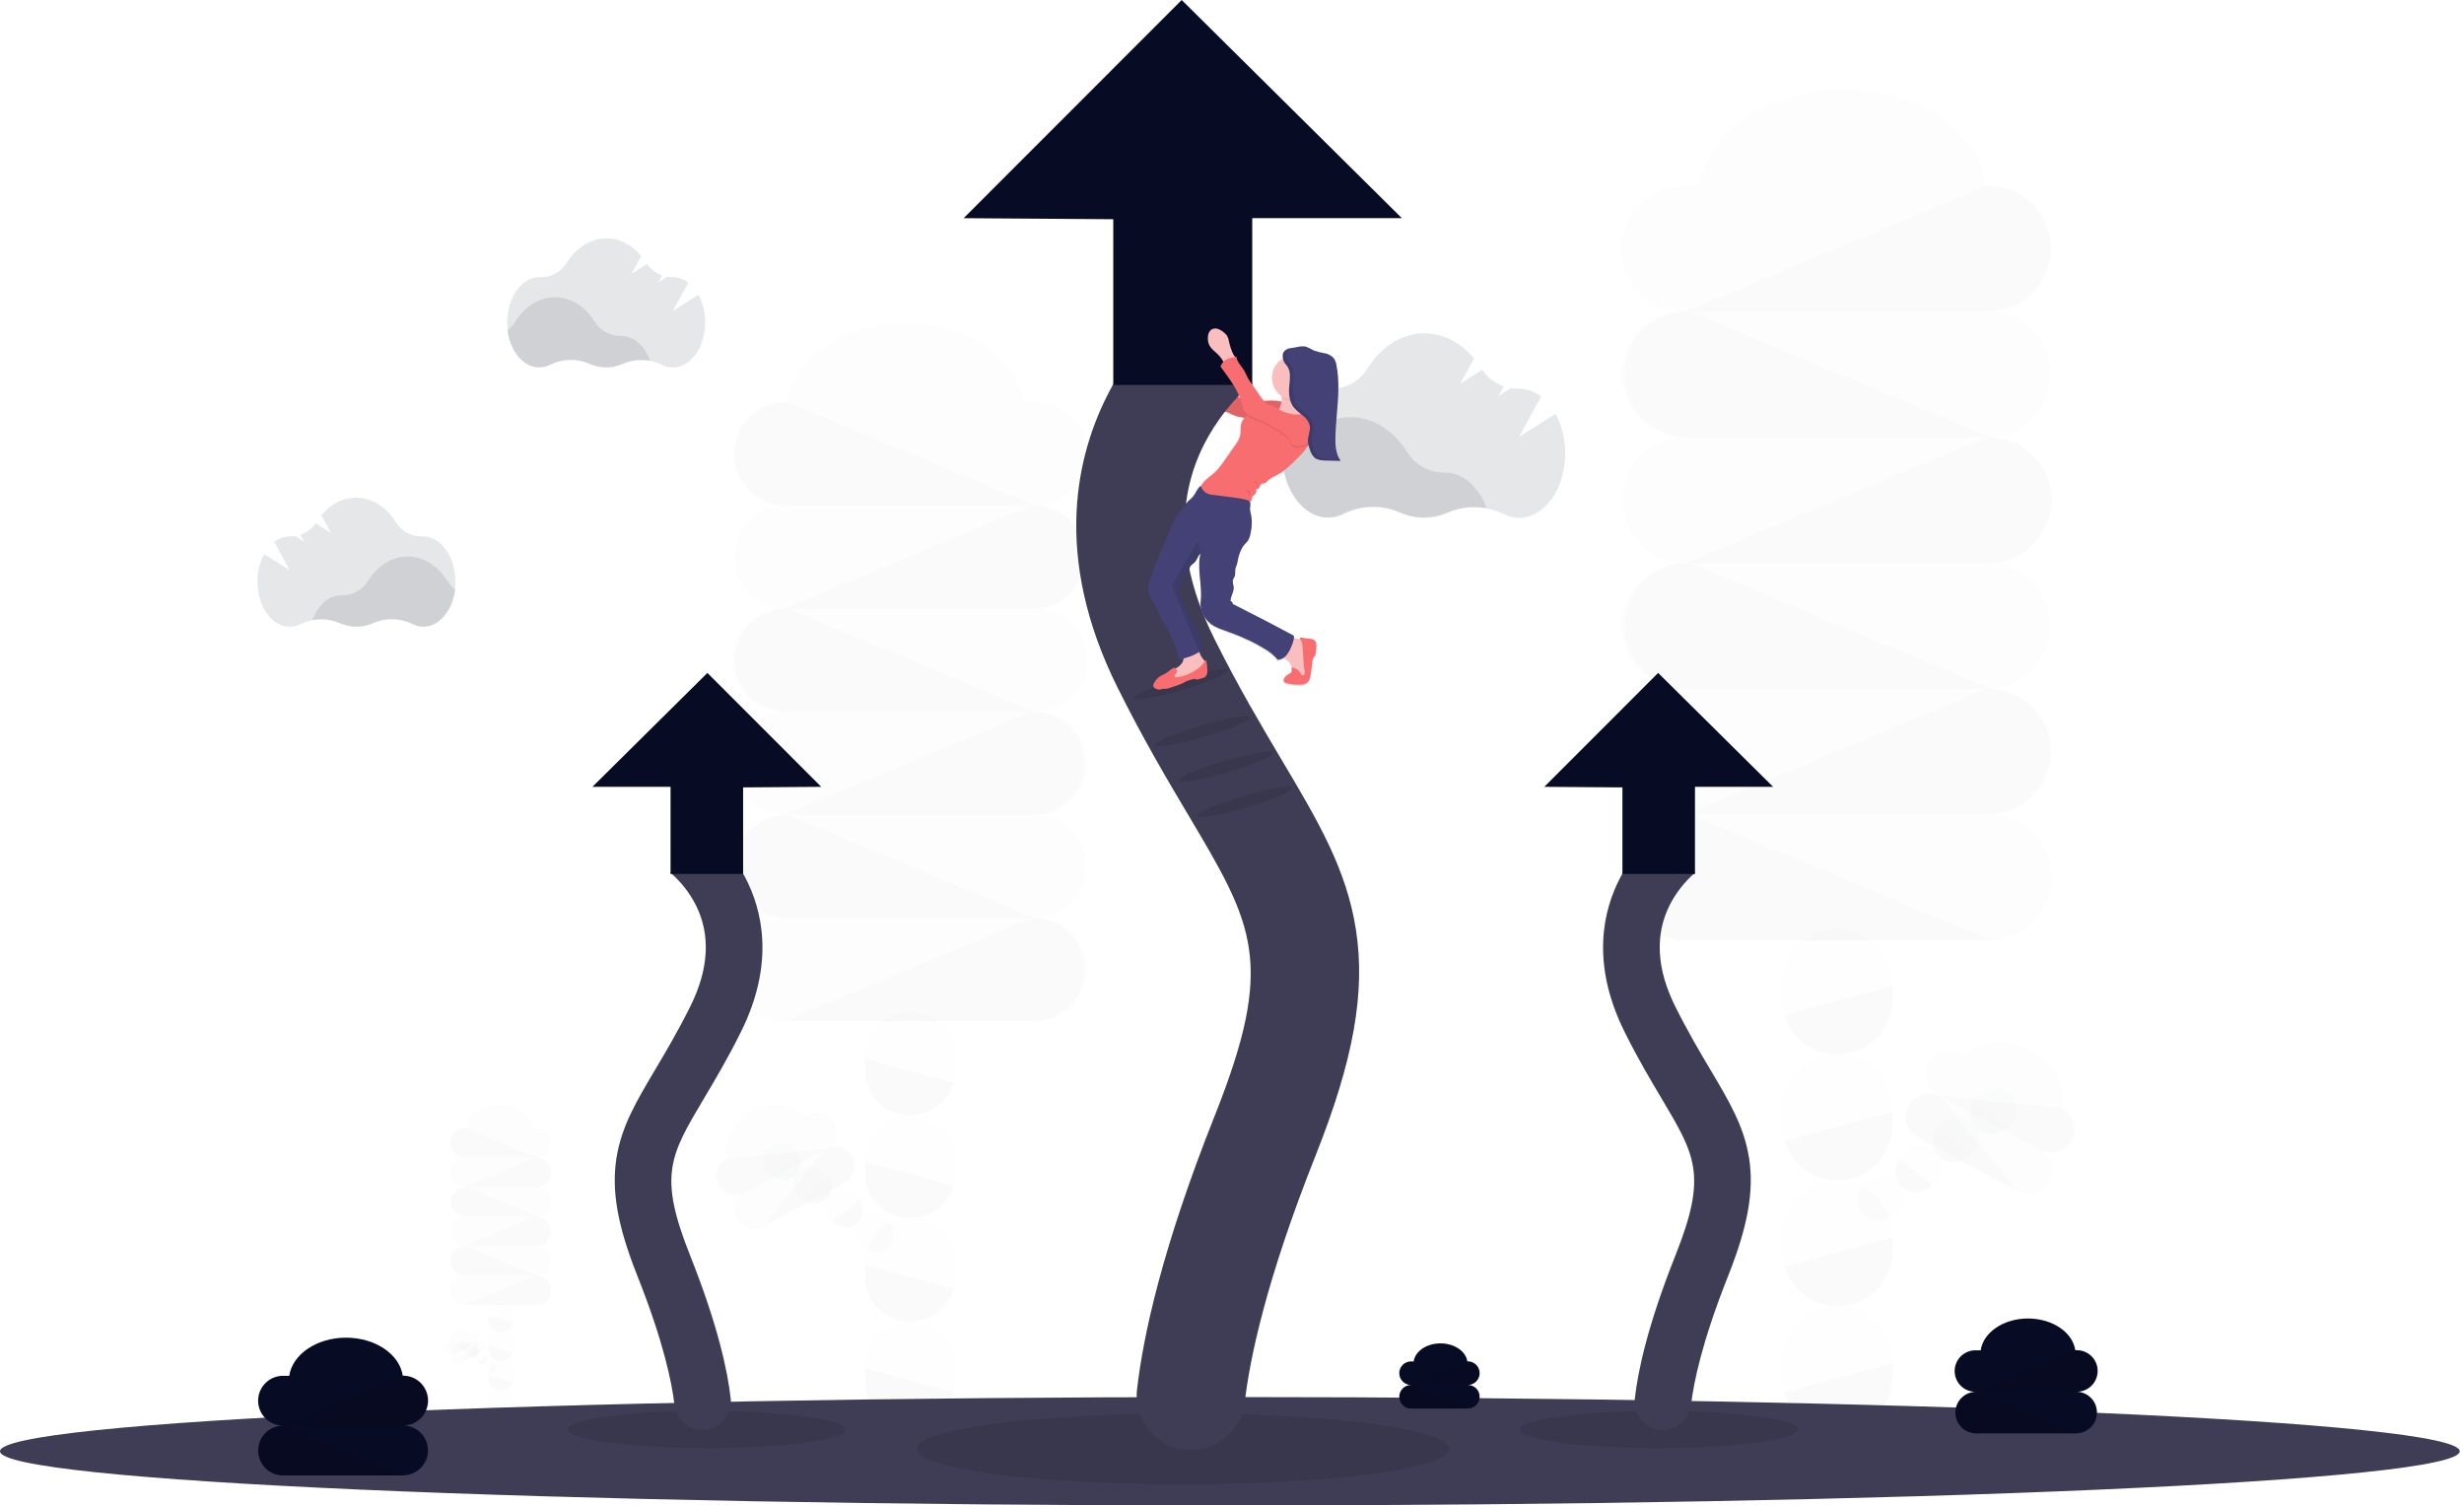 <svg width="491" height="300" viewBox="0 0 491 300" fill="none" xmlns="http://www.w3.org/2000/svg">
<path opacity="0.1" d="M296.255 101.268C293.603 100.765 290.862 101.064 288.381 102.128C286.884 102.792 285.264 103.131 283.627 103.124C281.99 103.117 280.374 102.763 278.883 102.086C277.125 101.315 275.22 100.935 273.3 100.972C271.381 101.01 269.492 101.463 267.765 102.302C266.779 102.826 265.68 103.102 264.563 103.105C260.056 103.105 256.305 98.563 255.525 92.569C256.425 91.909 257.19 91.083 257.779 90.135C260.422 85.875 264.516 83.141 269.113 83.141C273.709 83.141 277.752 85.842 280.381 90.06C281.172 91.336 282.279 92.386 283.596 93.107C284.912 93.828 286.392 94.196 287.893 94.175H288.01C291.611 94.194 294.719 97.074 296.255 101.268Z" fill="#080B24"/>
<path opacity="0.1" d="M309.964 82.455L302.677 87.082L307.1 79.031C305.845 78.031 304.295 77.478 302.691 77.457H302.574C302.068 77.466 301.562 77.43 301.062 77.349L298.602 78.913L299.663 76.987C297.912 76.376 296.4 75.224 295.344 73.699L290.921 76.517L293.738 71.439C291.151 68.334 287.667 66.427 283.836 66.427C279.24 66.427 275.146 69.166 272.502 73.427C271.721 74.706 270.613 75.754 269.293 76.464C267.973 77.174 266.488 77.52 264.99 77.466H264.742C259.666 77.466 255.553 83.225 255.553 90.323C255.553 97.421 259.666 103.18 264.742 103.18C265.858 103.177 266.956 102.903 267.944 102.382C269.67 101.541 271.558 101.086 273.478 101.048C275.398 101.01 277.303 101.39 279.061 102.161C280.547 102.829 282.157 103.176 283.787 103.18C285.416 103.184 287.028 102.845 288.517 102.184C290.262 101.428 292.15 101.055 294.052 101.092C295.954 101.128 297.826 101.573 299.541 102.396C300.518 102.907 301.603 103.176 302.705 103.18C307.781 103.18 311.893 97.426 311.893 90.323C311.921 87.58 311.257 84.874 309.964 82.455Z" fill="#080B24"/>
<path d="M234.97 131.609C235.257 131.567 235.543 131.511 235.825 131.44C235.789 131.724 235.708 132 235.585 132.258C235.249 132.757 234.79 133.161 234.252 133.432C234.183 133.368 234.094 133.329 234 133.323C233.906 133.317 233.812 133.344 233.736 133.399C233.13 133.756 232.646 134.282 232.003 134.592C231.778 134.705 231.534 134.794 231.322 134.917C230.797 135.244 230.361 135.698 230.055 136.237C229.948 136.366 229.878 136.521 229.852 136.686C229.826 136.851 229.844 137.02 229.904 137.176C229.972 137.272 230.06 137.35 230.163 137.406C230.424 137.588 230.737 137.682 231.055 137.674C231.247 137.674 231.43 137.589 231.618 137.557C231.806 137.524 232.125 137.557 232.379 137.51C232.746 137.464 233.106 137.371 233.449 137.232L234.703 136.796C235.06 136.681 235.407 136.539 235.74 136.368C235.938 136.265 236.125 136.138 236.332 136.039C236.56 135.937 236.795 135.854 237.036 135.79L237.75 135.579C237.854 135.542 237.964 135.527 238.074 135.537C238.172 135.537 238.257 135.616 238.355 135.645C238.513 135.676 238.676 135.661 238.825 135.602L239.656 135.363C239.831 135.324 239.997 135.256 240.149 135.161C240.316 134.997 240.443 134.797 240.519 134.576C240.596 134.355 240.62 134.12 240.59 133.888C240.587 133.178 240.505 132.471 240.346 131.779C240.241 131.822 240.149 131.892 240.079 131.981C239.994 131.858 239.895 131.746 239.806 131.638C239.425 131.195 239.143 130.676 238.98 130.116C239.281 129.894 239.534 129.613 239.722 129.289C239.285 127.621 238.834 125.926 237.947 124.451C237.656 123.981 237.323 123.511 237.008 123.041C236.144 121.67 235.966 119.936 234.98 118.654C234.885 118.524 234.834 118.366 234.834 118.205C234.834 118.044 234.885 117.887 234.98 117.757C235.092 117.611 235.276 117.465 235.238 117.287C235.2 117.108 235.078 117.028 235.13 116.906C235.182 116.784 235.215 116.812 235.266 116.765C235.43 116.61 235.412 116.343 235.426 116.112C235.519 115.536 235.767 114.995 236.144 114.548C236.21 114.435 236.3 114.337 236.407 114.262C236.496 114.205 236.6 114.182 236.689 114.125C237.008 113.928 236.985 113.463 237.135 113.12C237.332 112.65 237.83 112.434 238.158 112.068C238.571 111.598 238.675 110.945 239.097 110.537C239.141 110.494 239.188 110.455 239.238 110.419C239.051 111.117 238.965 111.839 238.985 112.561C238.942 115.037 239.553 117.602 239.266 120.077C239.041 122.027 240.233 123.976 241.919 124.948C242.58 125.302 243.272 125.596 243.985 125.827C245.046 126.207 246.098 126.597 247.135 127.029C247.868 127.343 248.591 127.673 249.304 128.021C250.182 128.453 251.036 128.931 251.863 129.453C252.916 130.042 253.851 130.819 254.624 131.746C255.069 131.716 255.494 131.552 255.844 131.276C256.121 131.497 256.459 131.661 256.722 131.905C257.08 132.284 257.32 132.759 257.412 133.272H257.304L257.342 134.005C257.352 134.068 257.342 134.132 257.314 134.188C257.287 134.224 257.253 134.254 257.215 134.278L256.652 134.658C256.243 134.935 255.793 135.283 255.769 135.781C255.756 135.926 255.799 136.071 255.891 136.185C256.03 136.313 256.206 136.392 256.394 136.41C257.363 136.671 258.37 136.763 259.37 136.683C259.85 136.651 260.301 136.444 260.638 136.1C260.899 135.743 261.061 135.324 261.107 134.884C261.23 134.146 261.333 133.404 261.413 132.657C261.436 132.153 261.537 131.655 261.713 131.182C261.726 131.14 261.755 131.105 261.793 131.083C261.835 131.083 261.887 131.083 261.929 131.083C261.953 131.068 261.974 131.047 261.989 131.023C262.005 130.998 262.015 130.971 262.018 130.942C262.197 130.219 262.285 129.475 262.281 128.73C262.287 128.537 262.257 128.344 262.192 128.162C262.116 128.008 262.005 127.873 261.869 127.769C261.734 127.664 261.576 127.591 261.408 127.556C261.075 127.488 260.738 127.449 260.398 127.438C260.114 127.411 259.833 127.358 259.558 127.278C259.447 127.239 259.328 127.225 259.211 127.236C259.151 127.244 259.097 127.273 259.057 127.318C259.017 127.363 258.995 127.42 258.995 127.48C259.001 127.523 259.017 127.563 259.042 127.598L258.755 127.541C258.525 127.499 258.197 127.396 257.858 127.316V127.137C257.858 127.072 257.84 127.008 257.805 126.952C257.77 126.896 257.72 126.852 257.661 126.823L252.83 124.239L251.924 123.769C249.943 122.708 247.896 121.731 245.914 120.669C245.778 120.711 245.67 120.556 245.633 120.425C245.595 120.293 245.567 120.124 245.44 120.068C245.313 120.011 245.295 120.035 245.248 119.983C245.232 119.96 245.221 119.934 245.215 119.907C245.209 119.879 245.209 119.851 245.215 119.824C245.281 118.856 245.971 117.968 245.83 117.005C245.699 116.615 245.64 116.204 245.656 115.793C245.756 115.528 245.879 115.272 246.022 115.027C246.257 114.44 246.022 113.731 246.281 113.148C246.454 112.769 246.572 112.368 246.633 111.955C246.758 111.14 247.007 110.348 247.37 109.606C247.544 109.228 247.773 108.879 248.051 108.568C248.196 108.409 248.361 108.268 248.497 108.099C248.882 107.563 249.121 106.937 249.192 106.281C249.468 105.115 249.501 103.904 249.29 102.725C249.167 102.336 249.091 101.934 249.065 101.527C249.065 101.057 249.257 100.484 249.023 100.094C249.272 99.901 249.44 99.621 249.492 99.31C249.494 99.2 249.517 99.092 249.558 98.99C249.634 98.874 249.739 98.778 249.863 98.713C250.051 98.568 250.194 98.373 250.277 98.151C250.36 97.928 250.379 97.687 250.332 97.454C250.581 97.567 250.844 97.313 250.962 97.064C251.079 96.815 251.173 96.505 251.431 96.402C251.612 96.361 251.795 96.334 251.98 96.322C252.271 96.247 252.45 95.965 252.656 95.744C253.113 95.333 253.639 95.007 254.21 94.781C255.83 93.959 257.154 92.653 258.436 91.366C259.108 90.739 259.718 90.048 260.258 89.304C260.403 89.091 260.537 88.87 260.657 88.642H260.69V88.679C260.69 88.759 260.732 88.839 260.755 88.919C260.812 89.111 260.882 89.299 260.948 89.487C261.106 90.056 261.382 90.584 261.76 91.037C261.818 91.096 261.879 91.151 261.943 91.202C262.017 91.261 262.096 91.314 262.178 91.362C262.512 91.539 262.877 91.649 263.253 91.686C263.394 91.686 263.539 91.714 263.685 91.719H264.117L267.075 91.798C266.061 90.319 265.981 88.402 266.047 86.603C266.216 81.99 267.112 77.335 266.281 72.797C266.213 72.246 266.019 71.719 265.713 71.256C265.223 70.71 264.56 70.35 263.835 70.237C263.122 70.126 262.421 69.946 261.741 69.701C261.221 69.383 260.669 69.12 260.093 68.917C259.659 68.837 259.213 68.837 258.779 68.917C258.243 68.997 257.713 69.091 257.182 69.199L257.056 69.227H256.971H256.948H256.868H256.84H256.765H256.732H256.661H256.624H256.563H256.52H256.464H256.422L256.37 69.25L256.323 69.274L256.276 69.297L256.229 69.321L256.182 69.349L256.14 69.377L256.098 69.405L256.056 69.438L256.018 69.466L255.976 69.504L255.943 69.532L255.901 69.575L255.873 69.607C255.856 69.622 255.842 69.64 255.83 69.659V69.687L255.779 69.762C255.738 69.833 255.703 69.907 255.675 69.983C255.662 70.02 255.651 70.058 255.642 70.096C255.624 70.175 255.61 70.255 255.6 70.335C255.6 70.378 255.6 70.415 255.6 70.458C255.6 70.5 255.6 70.622 255.6 70.702C255.6 70.782 255.6 70.989 255.642 71.111C254.994 71.495 254.453 72.037 254.07 72.687C253.687 73.337 253.476 74.073 253.455 74.827C253.434 75.581 253.604 76.328 253.949 76.998C254.295 77.668 254.805 78.24 255.431 78.659C255.435 78.733 255.435 78.807 255.431 78.88V78.927C255.421 79.186 255.394 79.443 255.351 79.698C254.626 79.556 253.888 79.492 253.149 79.505C252.708 79.505 252.267 79.543 251.821 79.58C251.351 79.016 250.919 78.396 250.497 77.786L249.52 76.353C249.178 75.882 248.864 75.391 248.581 74.883C248.342 74.413 248.154 73.943 247.891 73.473C247.342 72.534 246.44 71.754 246.332 70.678L246.074 70.735C245.933 70.5 245.755 70.265 245.689 70.124C245.335 69.36 245.062 68.56 244.877 67.738C244.821 67.306 244.689 66.888 244.487 66.502C244.329 66.275 244.138 66.072 243.919 65.901C243.566 65.568 243.151 65.306 242.698 65.131C242.497 65.057 242.283 65.025 242.069 65.037C241.855 65.049 241.646 65.105 241.454 65.201C241.388 65.178 241.327 65.15 241.262 65.131C241.036 65.045 240.792 65.015 240.552 65.043C240.312 65.07 240.082 65.155 239.881 65.29C239.518 65.621 239.299 66.082 239.271 66.573C239.172 67.24 239.287 67.921 239.6 68.518C239.971 69.175 240.618 69.617 241.163 70.138C241.539 70.503 241.869 70.913 242.144 71.36C242.23 72.349 242.205 73.345 242.069 74.328C241.999 74.751 241.891 75.165 241.853 75.587C241.717 77.123 242.515 78.659 242.234 80.172C242.185 80.399 242.209 80.635 242.302 80.847C242.394 81.059 242.551 81.237 242.75 81.356C243.18 81.53 243.629 81.653 244.088 81.722C244.971 81.948 245.741 82.516 246.628 82.728C247.041 82.826 247.468 82.845 247.877 82.953H247.943C247.626 83.311 247.401 83.739 247.285 84.203C247.107 84.973 247.285 85.795 247.093 86.551C246.902 87.176 246.598 87.76 246.196 88.275L244.046 91.385C243.564 92.112 243.036 92.807 242.464 93.466C241.478 94.542 239.773 95.397 239.276 96.693L239.233 96.599C238.524 97.121 238.262 98.093 237.693 98.769C237.421 99.098 237.078 99.366 236.778 99.667C236.403 100.129 236.07 100.625 235.783 101.146C234.904 102.287 234.137 103.509 233.491 104.796C233.177 105.477 232.933 106.206 232.684 106.891C231.698 109.668 230.092 112.303 229.426 115.178C229.261 115.878 228.834 116.512 228.768 117.23C228.768 118.002 228.991 118.758 229.412 119.405C229.966 120.439 230.571 121.444 231.064 122.506C231.355 123.126 231.604 123.765 231.923 124.385C232.243 125.005 232.703 125.653 233.064 126.306C233.923 127.985 234.563 129.768 234.97 131.609ZM247.074 79.143L246.99 79.101C246.66 78.96 246.357 78.761 246.098 78.514C245.313 77.668 244.971 76.4 244.727 75.268C244.698 75.136 244.67 75 244.647 74.864C245.636 76.18 246.452 77.619 247.074 79.143Z" fill="url(#paint0_linear)"/>
<path d="M243.483 68.146C243.427 67.718 243.295 67.303 243.093 66.92C242.933 66.692 242.74 66.49 242.52 66.319C242.166 65.989 241.752 65.731 241.3 65.558C241.069 65.468 240.821 65.436 240.576 65.464C240.33 65.492 240.095 65.579 239.891 65.718C239.528 66.045 239.308 66.502 239.281 66.991C239.182 67.653 239.297 68.329 239.609 68.921C239.985 69.574 240.633 70.011 241.173 70.533C241.569 70.909 241.914 71.338 242.196 71.806C242.326 72.05 242.483 72.279 242.666 72.487C242.757 72.59 242.872 72.67 243 72.721C243.128 72.771 243.266 72.791 243.403 72.778C243.632 72.719 243.84 72.597 244.004 72.426C244.225 72.233 244.825 71.881 244.844 71.571C244.863 71.261 244.375 70.754 244.276 70.519C243.929 69.758 243.663 68.963 243.483 68.146Z" fill="#FBBEBE"/>
<path d="M256.14 80.2C255.175 79.941 254.178 79.817 253.178 79.834C251.511 79.857 249.793 80.261 248.206 79.749C247.796 79.607 247.397 79.434 247.013 79.233C246.686 79.091 246.386 78.894 246.126 78.65C245.337 77.809 244.995 76.55 244.75 75.428C244.532 74.297 244.406 73.15 244.375 71.998C243.977 72.221 243.53 72.339 243.074 72.341C242.847 72.335 242.63 72.246 242.463 72.091C242.297 71.936 242.192 71.727 242.168 71.501C242.27 72.564 242.25 73.636 242.107 74.695C242.037 75.113 241.929 75.522 241.891 75.944C241.755 77.466 242.558 78.993 242.271 80.496C242.224 80.721 242.248 80.956 242.341 81.167C242.433 81.377 242.59 81.553 242.788 81.671C243.219 81.846 243.67 81.969 244.131 82.037C245.013 82.262 245.788 82.821 246.675 83.033C247.089 83.131 247.516 83.15 247.924 83.258C248.511 83.413 249.042 83.728 249.638 83.855C250.084 83.935 250.544 83.878 250.999 83.916C251.455 83.954 251.779 84.052 252.168 84.066C252.654 84.05 253.13 83.93 253.564 83.715C253.999 83.499 254.383 83.193 254.69 82.817C255.292 82.016 255.78 81.135 256.14 80.2Z" fill="#F86D70"/>
<path opacity="0.1" d="M256.14 80.2C255.175 79.941 254.178 79.817 253.178 79.834C251.511 79.857 249.793 80.261 248.206 79.749C247.796 79.607 247.397 79.434 247.013 79.233C246.686 79.091 246.386 78.894 246.126 78.65C245.337 77.809 244.995 76.55 244.75 75.428C244.532 74.297 244.406 73.15 244.375 71.998C243.977 72.221 243.53 72.339 243.074 72.341C242.847 72.335 242.63 72.246 242.463 72.091C242.297 71.936 242.192 71.727 242.168 71.501C242.27 72.564 242.25 73.636 242.107 74.695C242.037 75.113 241.929 75.522 241.891 75.944C241.755 77.466 242.558 78.993 242.271 80.496C242.224 80.721 242.248 80.956 242.341 81.167C242.433 81.377 242.59 81.553 242.788 81.671C243.219 81.846 243.67 81.969 244.131 82.037C245.013 82.262 245.788 82.821 246.675 83.033C247.089 83.131 247.516 83.15 247.924 83.258C248.511 83.413 249.042 83.728 249.638 83.855C250.084 83.935 250.544 83.878 250.999 83.916C251.455 83.954 251.779 84.052 252.168 84.066C252.654 84.05 253.13 83.93 253.564 83.715C253.999 83.499 254.383 83.193 254.69 82.817C255.292 82.016 255.78 81.135 256.14 80.2Z" fill="black"/>
<g opacity="0.1">
<path opacity="0.1" d="M190.457 251.837V254.256C190.457 256.661 189.502 258.967 187.803 260.667C186.103 262.367 183.799 263.322 181.395 263.322C178.992 263.322 176.687 262.367 174.988 260.667C173.289 258.967 172.334 256.661 172.334 254.256V251.837C172.334 249.433 173.289 247.127 174.988 245.426C176.687 243.726 178.992 242.771 181.395 242.771C183.799 242.771 186.103 243.726 187.803 245.426C189.502 247.127 190.457 249.433 190.457 251.837Z" fill="#3F3D56"/>
<path opacity="0.1" d="M172.334 213.148V210.734C172.334 208.329 173.289 206.023 174.988 204.323C176.687 202.623 178.992 201.668 181.395 201.668C183.799 201.668 186.103 202.623 187.803 204.323C189.502 206.023 190.457 208.329 190.457 210.734V213.148C190.457 214.037 190.326 214.92 190.067 215.77C189.443 217.856 188.089 219.647 186.252 220.817C184.416 221.986 182.22 222.454 180.067 222.136C177.914 221.817 175.947 220.734 174.527 219.083C173.107 217.433 172.328 215.326 172.334 213.148Z" fill="#3F3D56"/>
<path opacity="0.1" d="M190.457 231.267V233.686C190.457 236.09 189.502 238.396 187.803 240.097C186.103 241.797 183.799 242.752 181.395 242.752C178.992 242.752 176.687 241.797 174.988 240.097C173.289 238.396 172.334 236.09 172.334 233.686V231.267C172.334 228.862 173.289 226.556 174.988 224.856C176.687 223.156 178.992 222.2 181.395 222.2C183.799 222.2 186.103 223.156 187.803 224.856C189.502 226.556 190.457 228.862 190.457 231.267Z" fill="#3F3D56"/>
<path opacity="0.1" d="M181.395 263.322C183.797 263.329 186.098 264.288 187.796 265.987C189.494 267.687 190.45 269.99 190.457 272.393V274.807C190.457 277.212 189.502 279.518 187.803 281.218C186.103 282.918 183.799 283.874 181.395 283.874C178.992 283.874 176.687 282.918 174.988 281.218C173.289 279.518 172.334 277.212 172.334 274.807V272.393C172.34 269.99 173.297 267.687 174.995 265.987C176.692 264.288 178.994 263.329 181.395 263.322Z" fill="#3F3D56"/>
<path opacity="0.1" d="M172.334 210.964V213.148C172.33 215.326 173.109 217.432 174.529 219.081C175.95 220.731 177.916 221.814 180.069 222.131C182.222 222.449 184.417 221.98 186.253 220.811C188.089 219.642 189.443 217.851 190.067 215.765L172.334 210.964Z" fill="black"/>
<path opacity="0.1" d="M172.334 231.516V233.705C172.336 235.878 173.119 237.978 174.539 239.623C175.959 241.267 177.922 242.347 180.071 242.665C182.22 242.982 184.411 242.517 186.246 241.353C188.081 240.19 189.437 238.406 190.067 236.326L172.334 231.516Z" fill="black"/>
<path opacity="0.1" d="M172.334 252.072V254.256C172.336 256.429 173.119 258.53 174.539 260.174C175.959 261.819 177.922 262.898 180.071 263.216C182.22 263.534 184.411 263.068 186.246 261.905C188.081 260.741 189.437 258.957 190.067 256.877L172.334 252.072Z" fill="black"/>
<path opacity="0.1" d="M172.334 272.604V274.789C172.328 276.967 173.107 279.073 174.527 280.724C175.947 282.374 177.914 283.458 180.067 283.776C182.22 284.094 184.416 283.626 186.252 282.457C188.089 281.288 189.443 279.496 190.067 277.41L172.334 272.604Z" fill="black"/>
<path opacity="0.1" d="M153.413 233.86L154.136 234.414C154.786 234.911 155.593 235.159 156.41 235.112C157.227 235.066 158 234.728 158.589 234.16C159.179 233.592 159.545 232.831 159.622 232.016C159.699 231.201 159.482 230.385 159.01 229.717C158.817 229.442 158.584 229.198 158.319 228.993L157.596 228.448C156.877 227.893 155.967 227.647 155.066 227.763C154.166 227.879 153.348 228.349 152.793 229.068C152.239 229.788 151.992 230.698 152.108 231.599C152.225 232.501 152.694 233.319 153.413 233.874V233.86Z" fill="#3F3D56"/>
<path opacity="0.1" d="M163.743 233.174L164.466 233.733C165.185 234.288 165.654 235.106 165.77 236.007C165.886 236.908 165.64 237.819 165.085 238.538C164.531 239.258 163.713 239.727 162.812 239.844C161.911 239.96 161.001 239.713 160.282 239.158L159.559 238.599C158.84 238.044 158.371 237.226 158.255 236.325C158.139 235.424 158.385 234.513 158.94 233.794C159.494 233.074 160.312 232.605 161.213 232.489C162.113 232.372 163.023 232.619 163.743 233.174Z" fill="#3F3D56"/>
<path opacity="0.1" d="M169.883 237.918L170.606 238.477C171.325 239.033 171.795 239.851 171.911 240.752C172.027 241.653 171.781 242.564 171.226 243.283C170.671 244.002 169.854 244.472 168.953 244.588C168.052 244.705 167.142 244.458 166.423 243.903L165.7 243.344C164.981 242.789 164.512 241.971 164.395 241.07C164.279 240.169 164.525 239.258 165.08 238.539C165.635 237.819 166.453 237.35 167.353 237.233C168.254 237.117 169.164 237.363 169.883 237.918Z" fill="#3F3D56"/>
<path opacity="0.1" d="M176.029 242.663L176.752 243.222C177.108 243.497 177.407 243.839 177.63 244.229C177.854 244.619 177.999 245.05 178.057 245.496C178.114 245.942 178.083 246.396 177.966 246.83C177.848 247.264 177.647 247.671 177.372 248.027C177.097 248.384 176.755 248.682 176.365 248.906C175.975 249.13 175.545 249.275 175.099 249.333C174.653 249.39 174.2 249.359 173.766 249.242C173.332 249.124 172.925 248.922 172.569 248.647L171.836 248.088C171.48 247.814 171.182 247.471 170.958 247.081C170.734 246.691 170.589 246.26 170.532 245.814C170.474 245.368 170.505 244.915 170.623 244.48C170.74 244.046 170.942 243.639 171.217 243.283C171.491 242.927 171.833 242.628 172.224 242.404C172.614 242.18 173.044 242.035 173.49 241.978C173.936 241.92 174.389 241.951 174.823 242.069C175.257 242.186 175.664 242.388 176.02 242.663H176.029Z" fill="#3F3D56"/>
<path opacity="0.1" d="M153.479 233.911L154.136 234.414C154.786 234.911 155.593 235.159 156.41 235.112C157.227 235.066 158 234.728 158.589 234.16C159.178 233.592 159.545 232.831 159.622 232.016C159.699 231.201 159.482 230.385 159.009 229.717L153.479 233.911Z" fill="black"/>
<path opacity="0.1" d="M159.63 238.656L160.287 239.158C160.937 239.656 161.744 239.903 162.561 239.857C163.378 239.81 164.151 239.472 164.74 238.904C165.33 238.336 165.696 237.575 165.773 236.76C165.85 235.945 165.633 235.129 165.16 234.461L159.63 238.656Z" fill="black"/>
<path opacity="0.1" d="M165.77 243.4L166.423 243.903C167.073 244.404 167.881 244.655 168.7 244.61C169.519 244.564 170.294 244.227 170.885 243.658C171.476 243.088 171.843 242.326 171.92 241.509C171.996 240.692 171.776 239.874 171.301 239.205L165.77 243.4Z" fill="black"/>
<path opacity="0.1" d="M156.625 121.266C155.258 121.236 153.899 121.481 152.627 121.984C151.355 122.487 150.197 123.239 149.22 124.196C148.242 125.154 147.466 126.296 146.936 127.557C146.406 128.819 146.133 130.173 146.133 131.541C146.133 132.91 146.406 134.264 146.936 135.525C147.466 136.787 148.242 137.929 149.22 138.886C150.197 139.843 151.355 140.596 152.627 141.099C153.899 141.602 155.258 141.846 156.625 141.817C155.258 141.788 153.899 142.032 152.627 142.535C151.355 143.039 150.197 143.791 149.22 144.748C148.242 145.705 147.466 146.848 146.936 148.109C146.406 149.37 146.133 150.725 146.133 152.093C146.133 153.461 146.406 154.816 146.936 156.077C147.466 157.338 148.242 158.481 149.22 159.438C150.197 160.395 151.355 161.147 152.627 161.65C153.899 162.154 155.258 162.398 156.625 162.369C153.901 162.369 151.288 163.451 149.361 165.379C147.435 167.307 146.352 169.921 146.352 172.647C146.352 175.373 147.435 177.987 149.361 179.914C151.288 181.842 153.901 182.925 156.625 182.925C155.258 182.896 153.899 183.14 152.627 183.643C151.355 184.146 150.197 184.898 149.22 185.856C148.242 186.813 147.466 187.955 146.936 189.217C146.406 190.478 146.133 191.832 146.133 193.201C146.133 194.569 146.406 195.923 146.936 197.185C147.466 198.446 148.242 199.588 149.22 200.546C150.197 201.503 151.355 202.255 152.627 202.758C153.899 203.261 155.258 203.506 156.625 203.476H206.167C207.534 203.506 208.893 203.261 210.165 202.758C211.436 202.255 212.595 201.503 213.572 200.546C214.549 199.588 215.326 198.446 215.856 197.185C216.386 195.923 216.659 194.569 216.659 193.201C216.659 191.832 216.386 190.478 215.856 189.217C215.326 187.955 214.549 186.813 213.572 185.856C212.595 184.898 211.436 184.146 210.165 183.643C208.893 183.14 207.534 182.896 206.167 182.925C208.891 182.925 211.504 181.842 213.43 179.914C215.357 177.987 216.439 175.373 216.439 172.647C216.439 169.921 215.357 167.307 213.43 165.379C211.504 163.451 208.891 162.369 206.167 162.369C207.534 162.398 208.893 162.154 210.165 161.65C211.436 161.147 212.595 160.395 213.572 159.438C214.549 158.481 215.326 157.338 215.856 156.077C216.386 154.816 216.659 153.461 216.659 152.093C216.659 150.725 216.386 149.37 215.856 148.109C215.326 146.848 214.549 145.705 213.572 144.748C212.595 143.791 211.436 143.039 210.165 142.535C208.893 142.032 207.534 141.788 206.167 141.817C207.534 141.846 208.893 141.602 210.165 141.099C211.436 140.596 212.595 139.843 213.572 138.886C214.549 137.929 215.326 136.787 215.856 135.525C216.386 134.264 216.659 132.91 216.659 131.541C216.659 130.173 216.386 128.819 215.856 127.557C215.326 126.296 214.549 125.154 213.572 124.196C212.595 123.239 211.436 122.487 210.165 121.984C208.893 121.481 207.534 121.236 206.167 121.266C208.891 121.266 211.504 120.183 213.43 118.255C215.357 116.328 216.439 113.713 216.439 110.988C216.439 108.262 215.357 105.647 213.43 103.72C211.504 101.792 208.891 100.709 206.167 100.709C207.534 100.739 208.893 100.495 210.165 99.991C211.436 99.488 212.595 98.736 213.572 97.779C214.549 96.822 215.326 95.679 215.856 94.418C216.386 93.156 216.659 91.802 216.659 90.434C216.659 89.066 216.386 87.711 215.856 86.45C215.326 85.189 214.549 84.046 213.572 83.089C212.595 82.132 211.436 81.379 210.165 80.876C208.893 80.373 207.534 80.129 206.167 80.158H203.904C202.603 71.317 192.636 64.44 180.49 64.44C168.344 64.44 158.376 71.317 157.076 80.158H156.606C155.239 80.129 153.88 80.373 152.608 80.876C151.337 81.379 150.178 82.132 149.201 83.089C148.224 84.046 147.447 85.189 146.917 86.45C146.387 87.711 146.114 89.066 146.114 90.434C146.114 91.802 146.387 93.156 146.917 94.418C147.447 95.679 148.224 96.822 149.201 97.779C150.178 98.736 151.337 99.488 152.608 99.991C153.88 100.495 155.239 100.739 156.606 100.709C153.882 100.709 151.269 101.792 149.342 103.72C147.416 105.647 146.334 108.262 146.334 110.988C146.334 113.713 147.416 116.328 149.342 118.255C151.269 120.183 153.882 121.266 156.606 121.266H156.625Z" fill="#080B24"/>
<path opacity="0.1" d="M146.352 90.431C146.359 93.155 147.444 95.765 149.369 97.691C151.294 99.617 153.902 100.702 156.624 100.709H206.166L156.925 80.158H156.624C153.903 80.165 151.295 81.25 149.37 83.175C147.446 85.1 146.36 87.709 146.352 90.431Z" fill="black"/>
<path opacity="0.1" d="M216.138 111.011C216.123 113.732 215.036 116.338 213.113 118.262C211.19 120.187 208.585 121.274 205.866 121.289H156.343L205.589 100.733H205.889C208.605 100.754 211.203 101.844 213.121 103.768C215.04 105.692 216.123 108.294 216.138 111.011Z" fill="black"/>
<path opacity="0.1" d="M216.138 152.095C216.13 154.818 215.044 157.427 213.12 159.352C211.195 161.277 208.587 162.361 205.866 162.369H156.343L205.589 141.817H205.889C208.607 141.831 211.21 142.919 213.13 144.844C215.049 146.769 216.131 149.376 216.138 152.095Z" fill="black"/>
<path opacity="0.1" d="M216.138 193.217C216.13 195.94 215.044 198.548 213.12 200.473C211.195 202.398 208.587 203.483 205.866 203.49H156.343L205.589 182.939H205.889C208.607 182.952 211.21 184.04 213.13 185.966C215.049 187.891 216.131 190.497 216.138 193.217Z" fill="black"/>
<path opacity="0.1" d="M146.352 131.539C146.359 134.263 147.444 136.873 149.369 138.799C151.294 140.724 153.902 141.81 156.624 141.817H206.166L156.925 121.266H156.624C153.903 121.273 151.295 122.358 149.37 124.283C147.446 126.207 146.36 128.816 146.352 131.539Z" fill="black"/>
<path opacity="0.1" d="M146.352 172.647C146.367 175.368 147.454 177.974 149.377 179.898C151.3 181.822 153.905 182.91 156.624 182.925H206.166L156.925 162.369H156.624C153.905 162.383 151.3 163.471 149.377 165.395C147.454 167.32 146.367 169.925 146.352 172.647Z" fill="black"/>
<path opacity="0.1" d="M152.028 244.467L168.343 235.678C169.2 235.174 169.829 234.357 170.096 233.399C170.364 232.441 170.25 231.416 169.778 230.541C169.306 229.665 168.513 229.007 167.566 228.704C166.619 228.402 165.592 228.478 164.7 228.918C165.144 228.679 165.537 228.355 165.856 227.964C166.175 227.573 166.414 227.123 166.559 226.64C166.704 226.156 166.753 225.649 166.702 225.147C166.651 224.645 166.502 224.158 166.263 223.713C166.024 223.269 165.7 222.876 165.31 222.557C164.919 222.237 164.469 221.998 163.986 221.853C163.503 221.708 162.996 221.659 162.494 221.71C161.993 221.761 161.506 221.91 161.061 222.149L160.315 222.553C158.319 219.871 153.812 219.377 149.817 221.529C145.821 223.68 143.756 227.715 144.892 230.858L144.746 230.938C144.302 231.177 143.909 231.501 143.59 231.892C143.271 232.283 143.032 232.733 142.887 233.216C142.742 233.7 142.693 234.207 142.744 234.709C142.795 235.211 142.944 235.698 143.183 236.143C143.422 236.587 143.746 236.98 144.137 237.299C144.527 237.619 144.977 237.858 145.46 238.003C145.943 238.148 146.45 238.197 146.952 238.146C147.454 238.095 147.941 237.946 148.385 237.707C147.488 238.19 146.819 239.011 146.526 239.987C146.234 240.964 146.341 242.017 146.824 242.914C147.307 243.812 148.127 244.481 149.103 244.774C150.079 245.066 151.131 244.959 152.028 244.476V244.467Z" fill="#080B24"/>
<path opacity="0.1" d="M143.197 236.133C143.682 237.028 144.501 237.695 145.476 237.988C146.45 238.281 147.501 238.176 148.399 237.697L164.7 228.918L144.845 230.886L144.746 230.938C143.857 231.425 143.195 232.244 142.905 233.217C142.615 234.19 142.72 235.237 143.197 236.133Z" fill="black"/>
<path opacity="0.1" d="M169.803 230.524C170.284 231.422 170.39 232.473 170.097 233.448C169.805 234.424 169.139 235.244 168.245 235.729L151.929 244.518L164.503 229.016L164.601 228.96C165.499 228.481 166.55 228.377 167.524 228.67C168.499 228.963 169.318 229.629 169.803 230.524Z" fill="black"/>
</g>
<g opacity="0.1">
<path opacity="0.1" d="M102.417 273.934V274.624C102.388 275.295 102.102 275.928 101.618 276.393C101.133 276.857 100.489 277.116 99.818 277.116C99.147 277.116 98.502 276.857 98.018 276.393C97.534 275.928 97.248 275.295 97.219 274.624V273.934C97.204 273.583 97.26 273.233 97.384 272.905C97.508 272.576 97.697 272.276 97.94 272.023C98.183 271.769 98.474 271.568 98.797 271.43C99.12 271.292 99.467 271.221 99.818 271.221C100.169 271.221 100.516 271.292 100.839 271.43C101.161 271.568 101.453 271.769 101.696 272.023C101.938 272.276 102.127 272.576 102.251 272.905C102.375 273.233 102.431 273.583 102.417 273.934Z" fill="#3F3D56"/>
<path opacity="0.1" d="M97.22 262.843V262.148C97.248 261.478 97.534 260.844 98.019 260.38C98.503 259.915 99.148 259.656 99.818 259.656C100.489 259.656 101.134 259.915 101.618 260.38C102.102 260.844 102.389 261.478 102.417 262.148V262.843C102.418 263.098 102.38 263.352 102.304 263.595C102.126 264.194 101.738 264.708 101.211 265.044C100.685 265.38 100.055 265.515 99.437 265.423C98.819 265.332 98.254 265.021 97.847 264.547C97.44 264.073 97.217 263.468 97.22 262.843Z" fill="#3F3D56"/>
<path opacity="0.1" d="M102.417 268.043V268.734C102.388 269.404 102.102 270.038 101.618 270.502C101.133 270.966 100.489 271.226 99.818 271.226C99.147 271.226 98.502 270.966 98.018 270.502C97.534 270.038 97.248 269.404 97.219 268.734V268.043C97.204 267.692 97.26 267.342 97.384 267.014C97.508 266.685 97.697 266.386 97.94 266.132C98.183 265.879 98.474 265.677 98.797 265.539C99.12 265.401 99.467 265.33 99.818 265.33C100.169 265.33 100.516 265.401 100.839 265.539C101.161 265.677 101.453 265.879 101.696 266.132C101.938 266.386 102.127 266.685 102.251 267.014C102.375 267.342 102.431 267.692 102.417 268.043Z" fill="#3F3D56"/>
<path opacity="0.1" d="M99.82 277.222C100.509 277.224 101.168 277.5 101.655 277.987C102.141 278.475 102.415 279.135 102.417 279.824V280.515C102.431 280.866 102.375 281.216 102.251 281.544C102.127 281.873 101.938 282.173 101.696 282.426C101.453 282.68 101.161 282.881 100.839 283.019C100.516 283.157 100.169 283.228 99.818 283.228C99.467 283.228 99.12 283.157 98.797 283.019C98.474 282.881 98.183 282.68 97.94 282.426C97.697 282.173 97.508 281.873 97.384 281.544C97.26 281.216 97.204 280.866 97.219 280.515V279.824C97.22 279.134 97.495 278.473 97.982 277.986C98.47 277.498 99.131 277.223 99.82 277.222Z" fill="#3F3D56"/>
<path opacity="0.1" d="M97.22 262.219V262.843C97.217 263.468 97.44 264.073 97.847 264.547C98.254 265.021 98.819 265.332 99.437 265.423C100.055 265.515 100.685 265.38 101.211 265.044C101.738 264.708 102.126 264.194 102.304 263.595L97.22 262.219Z" fill="black"/>
<path opacity="0.1" d="M97.22 268.109V268.734C97.217 269.359 97.44 269.963 97.847 270.437C98.254 270.911 98.819 271.222 99.437 271.314C100.055 271.405 100.685 271.271 101.211 270.935C101.738 270.599 102.126 270.084 102.304 269.485L97.22 268.109Z" fill="black"/>
<path opacity="0.1" d="M97.22 274.014V274.638C97.217 275.263 97.44 275.868 97.847 276.342C98.254 276.816 98.819 277.127 99.437 277.219C100.055 277.31 100.685 277.175 101.211 276.839C101.738 276.504 102.126 275.989 102.304 275.39L97.22 274.014Z" fill="black"/>
<path opacity="0.1" d="M97.22 279.89V280.515C97.217 281.14 97.44 281.745 97.847 282.219C98.254 282.693 98.819 283.004 99.437 283.095C100.055 283.186 100.685 283.052 101.211 282.716C101.738 282.38 102.126 281.865 102.304 281.267L97.22 279.89Z" fill="black"/>
<path opacity="0.1" d="M91.796 268.776L92.003 268.941C92.188 269.094 92.423 269.174 92.664 269.165C92.904 269.157 93.133 269.06 93.307 268.893C93.481 268.727 93.587 268.503 93.606 268.263C93.626 268.023 93.556 267.784 93.411 267.592C93.357 267.512 93.29 267.441 93.214 267.381L93.008 267.221C92.906 267.142 92.789 267.084 92.665 267.05C92.54 267.016 92.41 267.007 92.282 267.024C92.154 267.04 92.031 267.082 91.919 267.146C91.807 267.21 91.709 267.295 91.63 267.397C91.551 267.499 91.493 267.616 91.459 267.741C91.425 267.865 91.416 267.995 91.432 268.123C91.449 268.251 91.49 268.375 91.554 268.487C91.618 268.599 91.704 268.697 91.806 268.776H91.796Z" fill="#3F3D56"/>
<path opacity="0.1" d="M94.759 268.583L94.965 268.743C95.072 268.82 95.161 268.918 95.229 269.03C95.297 269.143 95.341 269.267 95.36 269.397C95.379 269.527 95.371 269.66 95.338 269.787C95.304 269.914 95.246 270.032 95.166 270.136C95.086 270.24 94.986 270.327 94.872 270.392C94.757 270.457 94.632 270.498 94.501 270.513C94.371 270.528 94.239 270.516 94.113 270.48C93.987 270.443 93.87 270.381 93.768 270.298L93.557 270.138C93.351 269.979 93.216 269.744 93.183 269.485C93.15 269.227 93.221 268.966 93.381 268.759C93.54 268.553 93.775 268.419 94.033 268.386C94.292 268.353 94.553 268.424 94.759 268.583Z" fill="#3F3D56"/>
<path opacity="0.1" d="M96.52 269.941L96.726 270.101C96.931 270.261 97.065 270.496 97.099 270.754C97.132 271.013 97.062 271.274 96.905 271.482C96.745 271.687 96.511 271.821 96.253 271.853C95.995 271.886 95.735 271.815 95.529 271.655L95.323 271.496C95.124 271.334 94.997 271.102 94.968 270.848C94.939 270.594 95.01 270.338 95.166 270.136C95.322 269.934 95.55 269.8 95.803 269.763C96.056 269.727 96.313 269.791 96.52 269.941Z" fill="#3F3D56"/>
<path opacity="0.1" d="M98.28 271.303L98.487 271.463C98.593 271.54 98.682 271.638 98.75 271.75C98.818 271.863 98.862 271.987 98.881 272.117C98.9 272.247 98.892 272.38 98.859 272.506C98.826 272.633 98.767 272.752 98.687 272.856C98.607 272.96 98.507 273.047 98.393 273.112C98.279 273.176 98.153 273.217 98.022 273.232C97.892 273.248 97.76 273.236 97.634 273.199C97.508 273.163 97.391 273.101 97.289 273.018L97.083 272.858C96.885 272.696 96.758 272.464 96.728 272.21C96.699 271.956 96.77 271.701 96.926 271.498C97.082 271.296 97.311 271.162 97.563 271.126C97.816 271.089 98.073 271.153 98.28 271.303Z" fill="#3F3D56"/>
<path opacity="0.1" d="M91.815 268.795L92.003 268.94C92.188 269.094 92.424 269.174 92.664 269.165C92.904 269.156 93.133 269.06 93.307 268.893C93.481 268.727 93.587 268.503 93.607 268.263C93.626 268.023 93.556 267.784 93.412 267.592L91.815 268.795Z" fill="black"/>
<path opacity="0.1" d="M93.581 270.153L93.768 270.298C93.954 270.452 94.189 270.532 94.429 270.523C94.67 270.514 94.898 270.417 95.072 270.251C95.246 270.085 95.353 269.86 95.372 269.62C95.391 269.381 95.322 269.142 95.177 268.95L93.581 270.153Z" fill="black"/>
<path opacity="0.1" d="M95.342 271.515L95.529 271.656C95.735 271.815 95.995 271.886 96.253 271.853C96.511 271.821 96.746 271.687 96.905 271.482C97.029 271.311 97.096 271.106 97.096 270.895C97.096 270.683 97.029 270.478 96.905 270.307L95.342 271.515Z" fill="black"/>
<path opacity="0.1" d="M92.717 236.504C91.936 236.504 91.187 236.815 90.635 237.367C90.083 237.919 89.773 238.668 89.773 239.45C89.773 240.231 90.083 240.98 90.635 241.532C91.187 242.085 91.936 242.395 92.717 242.395C91.956 242.425 91.236 242.749 90.708 243.299C90.181 243.848 89.886 244.581 89.886 245.343C89.886 246.105 90.181 246.837 90.708 247.386C91.236 247.936 91.956 248.26 92.717 248.29C91.936 248.29 91.187 248.601 90.635 249.153C90.083 249.705 89.773 250.454 89.773 251.236C89.773 252.017 90.083 252.766 90.635 253.318C91.187 253.871 91.936 254.181 92.717 254.181C91.936 254.181 91.187 254.491 90.635 255.044C90.083 255.596 89.773 256.345 89.773 257.126C89.773 257.907 90.083 258.656 90.635 259.209C91.187 259.761 91.936 260.072 92.717 260.072H106.919C107.7 260.072 108.449 259.761 109.001 259.209C109.553 258.656 109.863 257.907 109.863 257.126C109.863 256.345 109.553 255.596 109.001 255.044C108.449 254.491 107.7 254.181 106.919 254.181C107.7 254.181 108.449 253.871 109.001 253.318C109.553 252.766 109.863 252.017 109.863 251.236C109.863 250.454 109.553 249.705 109.001 249.153C108.449 248.601 107.7 248.29 106.919 248.29C107.68 248.26 108.4 247.936 108.928 247.386C109.455 246.837 109.75 246.105 109.75 245.343C109.75 244.581 109.455 243.848 108.928 243.299C108.4 242.749 107.68 242.425 106.919 242.395C107.7 242.395 108.449 242.085 109.001 241.532C109.553 240.98 109.863 240.231 109.863 239.45C109.863 238.668 109.553 237.919 109.001 237.367C108.449 236.815 107.7 236.504 106.919 236.504C107.7 236.504 108.449 236.194 109.001 235.642C109.553 235.089 109.863 234.34 109.863 233.559C109.863 232.778 109.553 232.029 109.001 231.476C108.449 230.924 107.7 230.614 106.919 230.614C107.7 230.614 108.449 230.303 109.001 229.751C109.553 229.199 109.863 228.449 109.863 227.668C109.863 226.887 109.553 226.138 109.001 225.586C108.449 225.033 107.7 224.723 106.919 224.723H106.271C105.896 222.191 103.036 220.218 99.557 220.218C96.078 220.218 93.219 222.191 92.848 224.723H92.717C91.936 224.723 91.187 225.033 90.635 225.586C90.083 226.138 89.773 226.887 89.773 227.668C89.773 228.449 90.083 229.199 90.635 229.751C91.187 230.303 91.936 230.614 92.717 230.614C91.936 230.614 91.187 230.924 90.635 231.476C90.083 232.029 89.773 232.778 89.773 233.559C89.773 234.34 90.083 235.089 90.635 235.642C91.187 236.194 91.936 236.504 92.717 236.504Z" fill="#080B24"/>
<path opacity="0.1" d="M89.773 227.668C89.775 228.449 90.086 229.196 90.638 229.748C91.189 230.3 91.937 230.611 92.717 230.614H106.919L92.806 224.723H92.717C91.937 224.725 91.189 225.036 90.638 225.588C90.086 226.14 89.775 226.888 89.773 227.668Z" fill="black"/>
<path opacity="0.1" d="M109.778 233.559C109.776 234.339 109.465 235.087 108.914 235.639C108.362 236.191 107.615 236.502 106.835 236.504H92.632L106.745 230.614H106.835C107.615 230.616 108.362 230.927 108.914 231.479C109.465 232.031 109.776 232.778 109.778 233.559Z" fill="black"/>
<path opacity="0.1" d="M109.778 245.359C109.775 246.139 109.463 246.886 108.912 247.438C108.361 247.989 107.614 248.301 106.835 248.304H92.632L106.745 242.409H106.835C107.615 242.413 108.362 242.725 108.914 243.277C109.465 243.83 109.776 244.578 109.778 245.359Z" fill="black"/>
<path opacity="0.1" d="M109.778 257.126C109.776 257.906 109.465 258.654 108.914 259.206C108.362 259.758 107.615 260.069 106.835 260.071H92.632L106.745 254.181H106.835C107.615 254.183 108.362 254.494 108.914 255.046C109.465 255.598 109.776 256.346 109.778 257.126Z" fill="black"/>
<path opacity="0.1" d="M89.773 239.45C89.775 240.23 90.086 240.978 90.638 241.53C91.189 242.081 91.937 242.393 92.717 242.395H106.919L92.806 236.504H92.717C91.937 236.507 91.189 236.818 90.638 237.37C90.086 237.922 89.775 238.669 89.773 239.45Z" fill="black"/>
<path opacity="0.1" d="M89.773 251.236C89.775 252.016 90.086 252.764 90.638 253.316C91.189 253.867 91.937 254.178 92.717 254.181H106.919L92.806 248.29H92.717C91.937 248.293 91.189 248.604 90.638 249.156C90.086 249.708 89.775 250.455 89.773 251.236Z" fill="black"/>
<path opacity="0.1" d="M91.402 271.82L96.097 269.298C95.832 269.112 95.606 268.876 95.432 268.603C95.259 268.331 95.141 268.026 95.085 267.707C95.03 267.388 95.038 267.062 95.109 266.746C95.181 266.431 95.314 266.132 95.501 265.868C95.432 265.741 95.339 265.628 95.227 265.536C95.115 265.445 94.986 265.376 94.847 265.335C94.708 265.293 94.563 265.279 94.419 265.294C94.275 265.31 94.135 265.353 94.008 265.422L93.796 265.535C93.224 264.769 91.918 264.624 90.787 265.244C89.655 265.864 89.05 267.015 89.378 267.916L89.336 267.94C89.601 268.125 89.827 268.361 90.001 268.634C90.174 268.907 90.292 269.212 90.348 269.53C90.403 269.849 90.395 270.176 90.324 270.491C90.252 270.807 90.12 271.105 89.932 271.369C90.071 271.621 90.301 271.809 90.576 271.893C90.85 271.977 91.147 271.951 91.402 271.82Z" fill="#080B24"/>
<path opacity="0.1" d="M88.867 269.429C88.934 269.558 89.025 269.673 89.137 269.767C89.248 269.86 89.377 269.931 89.516 269.974C89.654 270.018 89.8 270.034 89.945 270.021C90.09 270.008 90.231 269.966 90.36 269.899L95.055 267.381L89.341 267.907H89.313C89.182 267.976 89.066 268.07 88.972 268.185C88.879 268.299 88.809 268.431 88.767 268.573C88.726 268.715 88.713 268.864 88.73 269.011C88.747 269.158 88.794 269.3 88.867 269.429Z" fill="black"/>
<path opacity="0.1" d="M96.496 267.822C96.633 268.08 96.663 268.381 96.58 268.661C96.496 268.941 96.306 269.176 96.05 269.316L91.355 271.834L94.956 267.39H94.984C95.112 267.319 95.252 267.273 95.397 267.256C95.542 267.239 95.689 267.251 95.83 267.291C95.971 267.332 96.102 267.399 96.216 267.49C96.33 267.581 96.425 267.694 96.496 267.822Z" fill="black"/>
</g>
<g opacity="0.1">
<path opacity="0.1" d="M355.064 246.298V249.244C355.064 252.175 356.228 254.987 358.3 257.059C360.371 259.132 363.181 260.297 366.111 260.297C369.041 260.297 371.851 259.132 373.923 257.059C375.995 254.987 377.159 252.175 377.159 249.244V246.298C377.159 243.367 375.995 240.555 373.923 238.483C371.851 236.41 369.041 235.245 366.111 235.245C363.181 235.245 360.371 236.41 358.3 238.483C356.228 240.555 355.064 243.367 355.064 246.298Z" fill="#3F3D56"/>
<path opacity="0.1" d="M377.159 199.136V196.19C377.159 193.259 375.995 190.447 373.923 188.375C371.851 186.302 369.041 185.137 366.111 185.137C363.181 185.137 360.371 186.302 358.3 188.375C356.228 190.447 355.064 193.259 355.064 196.19V199.136C355.061 200.218 355.219 201.295 355.534 202.33C356.31 204.854 357.964 207.017 360.196 208.426C362.429 209.835 365.092 210.397 367.703 210.011C370.314 209.625 372.701 208.316 374.43 206.321C376.159 204.325 377.118 201.777 377.131 199.136H377.159Z" fill="#3F3D56"/>
<path opacity="0.1" d="M355.064 221.242V224.192C355.064 227.124 356.228 229.935 358.3 232.008C360.371 234.081 363.181 235.245 366.111 235.245C369.041 235.245 371.851 234.081 373.923 232.008C375.995 229.935 377.159 227.124 377.159 224.192V221.242C377.159 218.311 375.995 215.499 373.923 213.426C371.851 211.353 369.041 210.189 366.111 210.189C363.181 210.189 360.371 211.353 358.3 213.426C356.228 215.499 355.064 218.311 355.064 221.242Z" fill="#3F3D56"/>
<path opacity="0.1" d="M366.111 260.297C363.184 260.305 360.379 261.473 358.309 263.544C356.239 265.615 355.073 268.421 355.064 271.35V274.295C355.064 277.227 356.228 280.038 358.3 282.111C360.371 284.184 363.181 285.348 366.111 285.348C369.041 285.348 371.851 284.184 373.923 282.111C375.995 280.038 377.159 277.227 377.159 274.295V271.35C377.151 268.421 375.985 265.614 373.915 263.542C371.845 261.471 369.039 260.304 366.111 260.297Z" fill="#3F3D56"/>
<path opacity="0.1" d="M377.158 196.472V199.136C377.145 201.777 376.187 204.325 374.458 206.32C372.728 208.316 370.342 209.625 367.731 210.011C365.12 210.397 362.457 209.835 360.224 208.426C357.992 207.017 356.338 204.854 355.562 202.33L377.158 196.472Z" fill="black"/>
<path opacity="0.1" d="M377.158 221.528V224.192C377.145 226.833 376.187 229.382 374.458 231.377C372.728 233.372 370.342 234.681 367.731 235.067C365.12 235.453 362.457 234.891 360.224 233.482C357.992 232.073 356.338 229.91 355.562 227.386L377.158 221.528Z" fill="black"/>
<path opacity="0.1" d="M377.158 246.58V249.244C377.145 251.884 376.187 254.433 374.458 256.428C372.728 258.424 370.342 259.733 367.731 260.119C365.12 260.505 362.457 259.943 360.224 258.534C357.992 257.125 356.338 254.962 355.562 252.438L377.158 246.58Z" fill="black"/>
<path opacity="0.1" d="M377.158 271.632V274.295C377.145 276.936 376.187 279.485 374.458 281.48C372.728 283.475 370.342 284.784 367.731 285.171C365.12 285.557 362.457 284.994 360.224 283.585C357.992 282.176 356.338 280.014 355.562 277.49L377.158 271.632Z" fill="black"/>
<path opacity="0.1" d="M400.225 224.38L399.342 225.061C398.55 225.673 397.563 225.978 396.564 225.923C395.564 225.868 394.618 225.455 393.897 224.759C393.176 224.064 392.73 223.133 392.638 222.135C392.547 221.138 392.816 220.14 393.399 219.325C393.634 218.992 393.919 218.695 394.244 218.447L395.126 217.766C396.003 217.089 397.112 216.789 398.21 216.931C399.308 217.073 400.305 217.645 400.981 218.522C401.657 219.399 401.957 220.509 401.816 221.608C401.674 222.706 401.102 223.703 400.225 224.38Z" fill="#3F3D56"/>
<path opacity="0.1" d="M387.633 223.548L386.755 224.22C386.305 224.549 385.925 224.965 385.638 225.443C385.351 225.921 385.163 226.452 385.084 227.004C385.006 227.557 385.038 228.119 385.181 228.658C385.323 229.198 385.572 229.703 385.912 230.144C386.253 230.586 386.678 230.955 387.164 231.229C387.649 231.503 388.185 231.678 388.738 231.741C389.292 231.805 389.853 231.757 390.388 231.601C390.923 231.444 391.422 231.182 391.854 230.83L392.732 230.153C393.166 229.818 393.529 229.401 393.802 228.925C394.075 228.45 394.252 227.925 394.322 227.381C394.392 226.837 394.355 226.284 394.211 225.755C394.068 225.226 393.822 224.73 393.487 224.295C393.153 223.861 392.736 223.497 392.26 223.224C391.785 222.951 391.26 222.774 390.717 222.704C390.173 222.634 389.621 222.671 389.092 222.815C388.563 222.958 388.067 223.204 387.633 223.539V223.548Z" fill="#3F3D56"/>
<path opacity="0.1" d="M380.145 229.331L379.262 230.012C378.812 230.341 378.432 230.757 378.145 231.235C377.858 231.713 377.67 232.244 377.591 232.796C377.513 233.349 377.545 233.911 377.688 234.45C377.83 234.99 378.079 235.495 378.419 235.936C378.76 236.378 379.186 236.747 379.671 237.021C380.156 237.295 380.692 237.47 381.246 237.533C381.799 237.597 382.36 237.549 382.895 237.393C383.43 237.236 383.929 236.974 384.361 236.622L385.243 235.945C385.677 235.61 386.041 235.193 386.314 234.717C386.587 234.242 386.764 233.717 386.834 233.173C386.904 232.629 386.867 232.077 386.723 231.547C386.58 231.018 386.334 230.522 385.999 230.087C385.665 229.653 385.248 229.289 384.772 229.016C384.297 228.743 383.772 228.566 383.229 228.496C382.685 228.426 382.133 228.463 381.604 228.607C381.074 228.75 380.579 228.996 380.145 229.331Z" fill="#3F3D56"/>
<path opacity="0.1" d="M372.651 235.113L371.773 235.79C370.897 236.466 370.325 237.464 370.183 238.562C370.041 239.661 370.341 240.77 371.017 241.648C371.694 242.525 372.69 243.097 373.788 243.239C374.886 243.381 375.996 243.08 376.872 242.404L377.75 241.723C378.2 241.394 378.58 240.978 378.867 240.5C379.154 240.022 379.342 239.491 379.421 238.939C379.499 238.386 379.467 237.824 379.324 237.285C379.182 236.745 378.933 236.24 378.593 235.798C378.252 235.357 377.827 234.988 377.341 234.714C376.856 234.44 376.32 234.265 375.767 234.202C375.213 234.138 374.652 234.185 374.117 234.342C373.582 234.499 373.083 234.761 372.651 235.113Z" fill="#3F3D56"/>
<path opacity="0.1" d="M400.141 224.446L399.342 225.061C398.549 225.673 397.563 225.978 396.564 225.923C395.564 225.868 394.618 225.455 393.897 224.759C393.176 224.064 392.73 223.133 392.638 222.135C392.547 221.138 392.816 220.14 393.399 219.325L400.141 224.446Z" fill="black"/>
<path opacity="0.1" d="M392.647 230.228L391.854 230.839C391.06 231.433 390.08 231.725 389.09 231.663C388.1 231.6 387.165 231.187 386.452 230.497C385.739 229.808 385.295 228.887 385.199 227.899C385.103 226.912 385.362 225.922 385.929 225.108L392.647 230.228Z" fill="black"/>
<path opacity="0.1" d="M385.159 236.006L384.361 236.622C383.568 237.23 382.583 237.534 381.585 237.478C380.588 237.421 379.643 237.009 378.924 236.315C378.204 235.621 377.757 234.692 377.664 233.697C377.571 232.702 377.838 231.706 378.417 230.891L385.159 236.006Z" fill="black"/>
<path opacity="0.1" d="M396.31 87.133C399.63 87.133 402.815 88.453 405.164 90.803C407.512 93.152 408.831 96.339 408.831 99.662C408.831 102.984 407.512 106.171 405.164 108.52C402.815 110.87 399.63 112.19 396.31 112.19C399.588 112.253 402.71 113.601 405.006 115.943C407.302 118.285 408.589 121.435 408.589 124.716C408.589 127.996 407.302 131.146 405.006 133.488C402.71 135.83 399.588 137.178 396.31 137.242C399.588 137.305 402.71 138.653 405.006 140.995C407.302 143.337 408.589 146.487 408.589 149.767C408.589 153.048 407.302 156.198 405.006 158.54C402.71 160.882 399.588 162.23 396.31 162.293C399.63 162.293 402.815 163.613 405.164 165.963C407.512 168.312 408.831 171.499 408.831 174.821C408.831 178.144 407.512 181.331 405.164 183.68C402.815 186.03 399.63 187.35 396.31 187.35H335.918C332.597 187.35 329.412 186.03 327.064 183.68C324.715 181.331 323.396 178.144 323.396 174.821C323.396 171.499 324.715 168.312 327.064 165.963C329.412 163.613 332.597 162.293 335.918 162.293C334.253 162.325 332.599 162.025 331.052 161.41C329.505 160.795 328.096 159.878 326.907 158.712C325.719 157.545 324.775 156.153 324.13 154.618C323.486 153.082 323.154 151.433 323.154 149.767C323.154 148.102 323.486 146.453 324.13 144.917C324.775 143.381 325.719 141.99 326.907 140.823C328.096 139.657 329.505 138.739 331.052 138.124C332.599 137.509 334.253 137.209 335.918 137.242C334.253 137.274 332.599 136.974 331.052 136.359C329.505 135.744 328.096 134.826 326.907 133.66C325.719 132.494 324.775 131.102 324.13 129.566C323.486 128.03 323.154 126.381 323.154 124.716C323.154 123.05 323.486 121.401 324.13 119.865C324.775 118.33 325.719 116.938 326.907 115.772C328.096 114.605 329.505 113.688 331.052 113.073C332.599 112.458 334.253 112.158 335.918 112.19C332.597 112.19 329.412 110.87 327.064 108.52C324.715 106.171 323.396 102.984 323.396 99.662C323.396 96.339 324.715 93.152 327.064 90.803C329.412 88.453 332.597 87.133 335.918 87.133C334.253 87.166 332.599 86.866 331.052 86.251C329.505 85.636 328.096 84.718 326.907 83.552C325.719 82.385 324.775 80.994 324.13 79.458C323.486 77.922 323.154 76.273 323.154 74.608C323.154 72.942 323.486 71.293 324.13 69.757C324.775 68.222 325.719 66.83 326.907 65.664C328.096 64.497 329.505 63.58 331.052 62.965C332.599 62.35 334.253 62.05 335.918 62.082C334.253 62.114 332.599 61.814 331.052 61.199C329.505 60.584 328.096 59.666 326.907 58.5C325.719 57.334 324.775 55.942 324.13 54.406C323.486 52.871 323.154 51.222 323.154 49.556C323.154 47.89 323.486 46.241 324.13 44.706C324.775 43.17 325.719 41.778 326.907 40.612C328.096 39.446 329.505 38.528 331.052 37.913C332.599 37.298 334.253 36.998 335.918 37.03H338.678C340.265 26.254 352.435 17.869 367.219 17.869C382.004 17.869 394.173 26.254 395.76 37.03H396.31C399.588 37.094 402.71 38.441 405.006 40.783C407.302 43.126 408.589 46.275 408.589 49.556C408.589 52.837 407.302 55.986 405.006 58.329C402.71 60.671 399.588 62.018 396.31 62.082C399.588 62.145 402.71 63.493 405.006 65.835C407.302 68.177 408.589 71.327 408.589 74.608C408.589 77.888 407.302 81.038 405.006 83.38C402.71 85.722 399.588 87.07 396.31 87.133Z" fill="#080B24"/>
<path opacity="0.1" d="M408.827 49.559C408.817 52.877 407.495 56.056 405.149 58.403C402.804 60.749 399.626 62.072 396.31 62.082H335.918L395.939 37.03H396.31C399.627 37.04 402.806 38.364 405.151 40.711C407.496 43.058 408.818 46.239 408.827 49.559Z" fill="black"/>
<path opacity="0.1" d="M323.767 74.61C323.777 77.929 325.1 81.11 327.446 83.456C329.792 85.803 332.971 87.125 336.289 87.134H396.676L336.655 62.082H336.289C332.971 62.092 329.792 63.415 327.446 65.762C325.1 68.11 323.777 71.291 323.767 74.61Z" fill="black"/>
<path opacity="0.1" d="M323.767 124.713C323.777 128.033 325.1 131.214 327.446 133.561C329.792 135.908 332.971 137.231 336.289 137.241H396.676L336.655 112.19H336.289C332.971 112.198 329.792 113.52 327.446 115.867C325.1 118.214 323.777 121.394 323.767 124.713Z" fill="black"/>
<path opacity="0.1" d="M323.767 174.822C323.777 178.141 325.1 181.322 327.446 183.669C329.792 186.017 332.971 187.34 336.289 187.35H396.676L336.655 162.293H336.289C332.971 162.303 329.792 163.626 327.446 165.974C325.1 168.321 323.777 171.502 323.767 174.822Z" fill="black"/>
<path opacity="0.1" d="M408.827 99.662C408.818 102.981 407.496 106.162 405.151 108.51C402.806 110.857 399.627 112.18 396.31 112.19H335.918L395.939 87.134H396.31C399.627 87.144 402.806 88.467 405.151 90.814C407.496 93.162 408.818 96.343 408.827 99.662Z" fill="black"/>
<path opacity="0.1" d="M408.827 149.77C408.817 153.088 407.495 156.268 405.149 158.614C402.804 160.961 399.626 162.283 396.31 162.293H335.918L395.939 137.241H396.31C399.627 137.251 402.806 138.575 405.151 140.922C407.496 143.27 408.818 146.45 408.827 149.77Z" fill="black"/>
<path opacity="0.1" d="M401.892 237.307L382.004 226.597C381.004 225.959 380.283 224.967 379.984 223.819C379.686 222.671 379.832 221.452 380.394 220.408C380.957 219.364 381.893 218.571 383.015 218.189C384.138 217.807 385.363 217.864 386.445 218.348C385.854 218.086 385.323 217.704 384.886 217.227C384.449 216.75 384.115 216.188 383.905 215.576C383.696 214.963 383.615 214.314 383.668 213.669C383.721 213.024 383.906 212.397 384.213 211.827C384.519 211.257 384.94 210.757 385.449 210.358C385.958 209.958 386.544 209.668 387.17 209.506C387.796 209.344 388.449 209.313 389.088 209.415C389.727 209.517 390.337 209.75 390.882 210.099L391.793 210.569C394.225 207.281 399.713 206.698 404.582 209.32C409.451 211.941 411.977 216.864 410.587 220.692L410.77 220.791C411.359 221.055 411.888 221.437 412.323 221.915C412.758 222.392 413.089 222.954 413.297 223.566C413.505 224.177 413.585 224.825 413.531 225.469C413.478 226.112 413.292 226.738 412.986 227.307C412.68 227.875 412.26 228.375 411.752 228.774C411.244 229.172 410.659 229.462 410.035 229.625C409.41 229.788 408.758 229.819 408.121 229.719C407.483 229.618 406.873 229.387 406.328 229.04C406.902 229.313 407.415 229.7 407.835 230.178C408.255 230.655 408.573 231.213 408.772 231.817C408.97 232.422 409.043 233.06 408.987 233.694C408.931 234.327 408.747 234.943 408.447 235.503C408.146 236.064 407.735 236.557 407.238 236.954C406.741 237.35 406.168 237.642 405.555 237.81C404.943 237.979 404.302 238.021 403.672 237.935C403.042 237.848 402.437 237.635 401.892 237.307Z" fill="#080B24"/>
<path opacity="0.1" d="M412.69 227.156C412.095 228.243 411.094 229.051 409.906 229.403C408.717 229.755 407.438 229.623 406.347 229.035L386.464 218.325L410.667 220.72L410.789 220.786C411.332 221.079 411.812 221.476 412.202 221.955C412.591 222.434 412.883 222.985 413.059 223.577C413.236 224.168 413.294 224.789 413.231 225.403C413.167 226.017 412.984 226.613 412.69 227.156Z" fill="black"/>
<path opacity="0.1" d="M380.243 220.317C379.657 221.411 379.529 222.693 379.885 223.882C380.241 225.071 381.054 226.071 382.144 226.663L402.032 237.373L386.703 218.48L386.586 218.414C385.492 217.828 384.211 217.7 383.022 218.056C381.834 218.412 380.834 219.225 380.243 220.317Z" fill="black"/>
</g>
<path d="M245.079 300C380.432 300 490.158 295.163 490.158 289.196C490.158 283.229 380.432 278.392 245.079 278.392C109.726 278.392 0 283.229 0 289.196C0 295.163 109.726 300 245.079 300Z" fill="#3F3D56"/>
<path opacity="0.1" d="M235.689 295.805C264.99 295.805 288.742 292.636 288.742 288.726C288.742 284.816 264.99 281.647 235.689 281.647C206.388 281.647 182.635 284.816 182.635 288.726C182.635 292.636 206.388 295.805 235.689 295.805Z" fill="black"/>
<path d="M239.365 288.754C237.704 289.078 235.989 289.006 234.361 288.545C232.732 288.084 231.235 287.247 229.989 286.1C228.744 284.954 227.785 283.53 227.19 281.945C226.596 280.359 226.382 278.656 226.566 276.973C227.796 266.093 231.623 248.567 242.088 222.257C254.22 191.751 249.844 184.381 236.844 162.505C232.646 155.435 227.886 147.426 222.759 137.138C209.537 110.71 214.561 90.342 221.087 77.945C228.026 64.75 237.952 57.84 239.06 57.093L249.304 74.051L248.365 74.99C248.342 74.99 248.835 74.99 249.548 76.292C245.539 79.768 242.243 83.991 239.844 88.726C234.163 100.108 234.914 113.153 242.074 127.466C246.867 137.058 251.412 144.71 255.422 151.461C262.624 163.58 268.309 173.154 270.192 185.24C272.141 197.75 269.723 211.208 262.168 230.242C252.21 255.275 249.022 270.941 248.051 279.35C247.789 281.634 246.808 283.776 245.249 285.465C243.69 287.154 241.634 288.303 239.379 288.745L239.365 288.754Z" fill="#3F3D56"/>
<path d="M192.025 43.475L235.477 0L279.352 43.475H249.534V76.719H221.843V43.687L192.025 43.475Z" fill="#080B24"/>
<path opacity="0.1" d="M330.528 288.543C345.826 288.543 358.228 286.888 358.228 284.846C358.228 282.804 345.826 281.149 330.528 281.149C315.229 281.149 302.827 282.804 302.827 284.846C302.827 286.888 315.229 288.543 330.528 288.543Z" fill="black"/>
<path d="M332.449 284.86C331.581 285.03 330.686 284.993 329.836 284.753C328.986 284.512 328.204 284.075 327.553 283.477C326.903 282.878 326.403 282.135 326.092 281.307C325.782 280.479 325.671 279.59 325.768 278.711C326.406 273.032 328.406 263.881 333.871 250.146C340.205 234.217 337.918 230.369 331.134 218.945C328.941 215.258 326.439 211.072 323.767 205.698C316.875 191.902 319.495 181.271 322.904 174.798C325.15 170.491 328.364 166.764 332.294 163.909L337.641 172.764L337.144 173.234C337.144 173.234 337.397 173.234 337.763 173.915C335.668 175.729 333.946 177.934 332.693 180.407C329.73 186.349 330.124 193.156 333.862 200.634C336.364 205.642 338.735 209.639 340.829 213.163C344.585 219.49 347.557 224.488 348.543 230.802C349.557 237.331 348.304 244.359 344.35 254.289C339.153 267.357 337.486 275.536 336.979 279.928C336.846 281.122 336.335 282.242 335.521 283.125C334.707 284.008 333.632 284.608 332.453 284.837L332.449 284.86Z" fill="#3F3D56"/>
<path d="M307.729 156.792L330.415 134.094L353.327 156.792H337.758V174.15H323.298V156.905L307.729 156.792Z" fill="#080B24"/>
<path opacity="0.1" d="M140.85 288.543C156.148 288.543 168.55 286.888 168.55 284.846C168.55 282.804 156.148 281.149 140.85 281.149C125.551 281.149 113.149 282.804 113.149 284.846C113.149 286.888 125.551 288.543 140.85 288.543Z" fill="black"/>
<path d="M138.929 284.86C139.796 285.03 140.691 284.993 141.542 284.753C142.392 284.512 143.174 284.075 143.824 283.477C144.475 282.878 144.975 282.135 145.285 281.307C145.596 280.479 145.707 279.59 145.61 278.711C144.972 273.032 142.972 263.881 137.507 250.146C131.173 234.217 133.46 230.369 140.244 218.945C142.436 215.258 144.939 211.072 147.61 205.698C154.502 191.902 151.883 181.271 148.474 174.798C146.228 170.491 143.013 166.764 139.084 163.909L133.737 172.764L134.234 173.234C134.234 173.234 133.981 173.234 133.614 173.915C135.71 175.729 137.432 177.934 138.685 180.407C141.648 186.349 141.253 193.156 137.516 200.634C135.014 205.642 132.643 209.639 130.549 213.163C126.793 219.49 123.821 224.488 122.835 230.802C121.821 237.331 123.074 244.359 127.027 254.289C132.225 267.357 133.891 275.536 134.399 279.928C134.532 281.122 135.043 282.242 135.857 283.125C136.671 284.008 137.746 284.608 138.924 284.837L138.929 284.86Z" fill="#3F3D56"/>
<path d="M163.649 156.792L140.963 134.094L118.051 156.792H133.62V174.15H148.08V156.905L163.649 156.792Z" fill="#080B24"/>
<path opacity="0.1" d="M235.694 137.455C240.915 135.909 244.998 134.151 244.814 133.529C244.63 132.907 240.248 133.656 235.027 135.203C229.806 136.749 225.722 138.507 225.906 139.129C226.09 139.751 230.472 139.001 235.694 137.455Z" fill="black"/>
<path opacity="0.1" d="M239.917 146.851C245.139 145.305 249.222 143.547 249.038 142.925C248.854 142.303 244.472 143.053 239.251 144.599C234.03 146.146 229.946 147.903 230.13 148.525C230.314 149.147 234.696 148.398 239.917 146.851Z" fill="black"/>
<path opacity="0.1" d="M244.611 153.895C249.832 152.348 253.916 150.591 253.732 149.969C253.548 149.347 249.166 150.096 243.944 151.643C238.723 153.189 234.64 154.947 234.824 155.569C235.008 156.191 239.39 155.441 244.611 153.895Z" fill="black"/>
<path opacity="0.1" d="M248.371 160.942C253.593 159.396 257.676 157.638 257.492 157.016C257.308 156.394 252.926 157.143 247.705 158.69C242.484 160.236 238.4 161.994 238.584 162.616C238.768 163.238 243.15 162.488 248.371 160.942Z" fill="black"/>
<path d="M413.723 285.625H393.779C392.682 285.625 391.629 285.189 390.854 284.413C390.078 283.637 389.642 282.585 389.642 281.487C389.642 280.389 390.078 279.337 390.854 278.561C391.629 277.784 392.682 277.348 393.779 277.348C393.224 277.367 392.671 277.274 392.153 277.075C391.636 276.875 391.163 276.573 390.764 276.188C390.365 275.802 390.048 275.339 389.831 274.828C389.615 274.317 389.503 273.768 389.503 273.212C389.503 272.657 389.615 272.108 389.831 271.596C390.048 271.085 390.365 270.623 390.764 270.237C391.163 269.851 391.636 269.55 392.153 269.35C392.671 269.151 393.224 269.057 393.779 269.076H394.689C395.211 265.515 399.225 262.744 404.108 262.739C408.99 262.735 413.028 265.501 413.54 269.057H413.723C414.278 269.039 414.83 269.132 415.348 269.331C415.866 269.531 416.338 269.832 416.737 270.218C417.136 270.604 417.454 271.067 417.67 271.578C417.887 272.089 417.999 272.638 417.999 273.194C417.999 273.749 417.887 274.298 417.67 274.809C417.454 275.321 417.136 275.783 416.737 276.169C416.338 276.555 415.866 276.856 415.348 277.056C414.83 277.255 414.278 277.348 413.723 277.33C414.82 277.33 415.872 277.766 416.648 278.542C417.424 279.318 417.859 280.371 417.859 281.468C417.859 282.566 417.424 283.618 416.648 284.394C415.872 285.171 414.82 285.607 413.723 285.607V285.625Z" fill="#080B24"/>
<path opacity="0.1" d="M417.855 273.21C417.854 274.307 417.418 275.358 416.644 276.134C415.869 276.909 414.819 277.346 413.723 277.349H393.784L413.597 269.058H413.719C414.817 269.06 415.87 269.499 416.646 270.278C417.421 271.056 417.856 272.111 417.855 273.21Z" fill="black"/>
<path opacity="0.1" d="M389.765 281.529C389.768 282.625 390.206 283.675 390.981 284.45C391.756 285.225 392.805 285.661 393.901 285.663H413.845L394.018 277.41H393.91C392.816 277.411 391.767 277.844 390.99 278.616C390.214 279.387 389.773 280.435 389.765 281.529Z" fill="black"/>
<path d="M292.498 280.684H281.179C280.556 280.684 279.959 280.437 279.519 279.996C279.079 279.556 278.831 278.958 278.831 278.335C278.831 277.712 279.079 277.115 279.519 276.675C279.959 276.234 280.556 275.987 281.179 275.987C280.556 275.987 279.959 275.739 279.519 275.299C279.079 274.858 278.831 274.261 278.831 273.638C278.831 273.015 279.079 272.418 279.519 271.977C279.959 271.537 280.556 271.289 281.179 271.289H281.7C281.991 269.269 284.273 267.696 287.043 267.696C289.813 267.696 292.095 269.26 292.395 271.28H292.498C293.121 271.28 293.718 271.527 294.158 271.968C294.599 272.408 294.846 273.006 294.846 273.628C294.846 274.251 294.599 274.849 294.158 275.289C293.718 275.73 293.121 275.977 292.498 275.977C293.121 275.977 293.718 276.225 294.158 276.665C294.599 277.106 294.846 277.703 294.846 278.326C294.846 278.949 294.599 279.546 294.158 279.987C293.718 280.427 293.121 280.675 292.498 280.675V280.684Z" fill="#080B24"/>
<path opacity="0.1" d="M294.845 273.638C294.845 274.261 294.598 274.858 294.158 275.299C293.718 275.739 293.12 275.987 292.498 275.987H281.178L292.446 271.289H292.498C293.12 271.289 293.718 271.537 294.158 271.977C294.598 272.417 294.845 273.015 294.845 273.638Z" fill="black"/>
<path opacity="0.1" d="M278.906 278.349C278.906 278.972 279.153 279.57 279.593 280.01C280.034 280.451 280.631 280.698 281.253 280.698H292.568L281.3 276H281.23C280.611 276.007 280.02 276.257 279.585 276.697C279.15 277.136 278.906 277.73 278.906 278.349Z" fill="black"/>
<path d="M80.496 294.011H56.551C55.887 294.031 55.225 293.918 54.606 293.678C53.986 293.438 53.421 293.075 52.944 292.613C52.467 292.15 52.088 291.596 51.828 290.983C51.569 290.371 51.436 289.713 51.436 289.048C51.436 288.383 51.569 287.725 51.828 287.113C52.088 286.5 52.467 285.946 52.944 285.484C53.421 285.021 53.986 284.658 54.606 284.418C55.225 284.178 55.887 284.065 56.551 284.085C55.887 284.106 55.225 283.992 54.606 283.752C53.986 283.512 53.421 283.15 52.944 282.687C52.467 282.224 52.088 281.67 51.828 281.058C51.569 280.445 51.436 279.787 51.436 279.122C51.436 278.457 51.569 277.799 51.828 277.187C52.088 276.575 52.467 276.021 52.944 275.558C53.421 275.095 53.986 274.733 54.606 274.492C55.225 274.252 55.887 274.139 56.551 274.159H57.641C58.265 269.889 63.087 266.564 68.941 266.559C74.796 266.554 79.623 269.871 80.256 274.136H80.472C81.761 274.176 82.984 274.716 83.882 275.642C84.78 276.569 85.282 277.808 85.282 279.099C85.282 280.389 84.78 281.629 83.882 282.555C82.984 283.482 81.761 284.022 80.472 284.062C81.761 284.101 82.984 284.642 83.882 285.568C84.78 286.494 85.282 287.734 85.282 289.025C85.282 290.315 84.78 291.555 83.882 292.481C82.984 293.407 81.761 293.948 80.472 293.987L80.496 294.011Z" fill="#080B24"/>
<path opacity="0.1" d="M85.449 279.12C85.446 280.434 84.924 281.694 83.996 282.625C83.068 283.555 81.809 284.08 80.496 284.085H56.551L80.317 274.136H80.463C81.117 274.135 81.766 274.264 82.37 274.514C82.975 274.764 83.525 275.131 83.988 275.594C84.451 276.057 84.819 276.606 85.069 277.211C85.32 277.816 85.449 278.465 85.449 279.12Z" fill="black"/>
<path opacity="0.1" d="M51.748 289.078C51.755 290.393 52.28 291.652 53.211 292.581C54.142 293.509 55.401 294.032 56.716 294.034H80.66L56.87 284.132H56.725C55.411 284.133 54.151 284.654 53.219 285.58C52.287 286.506 51.758 287.764 51.748 289.078Z" fill="black"/>
<path opacity="0.1" d="M129.582 71.9C127.719 71.542 125.792 71.748 124.047 72.492C123.005 72.958 121.877 73.198 120.737 73.198C119.596 73.198 118.468 72.958 117.427 72.492C116.195 71.952 114.862 71.686 113.518 71.712C112.174 71.738 110.852 72.055 109.642 72.642C108.952 73.008 108.184 73.202 107.403 73.206C104.248 73.206 101.623 70.025 101.079 65.826C101.709 65.366 102.244 64.788 102.656 64.126C104.506 61.143 107.351 59.231 110.586 59.231C113.821 59.231 116.638 61.11 118.488 64.074C119.041 64.963 119.813 65.695 120.731 66.199C121.649 66.704 122.68 66.963 123.727 66.953H123.812C126.324 66.949 128.497 68.964 129.582 71.9Z" fill="#080B24"/>
<path opacity="0.1" d="M139.169 58.733L134.071 61.969L137.165 56.332C136.289 55.63 135.203 55.241 134.08 55.228H134C133.646 55.237 133.293 55.212 132.944 55.153L131.211 56.248L131.953 54.9C130.729 54.471 129.671 53.667 128.93 52.603L125.826 54.571L127.779 51.015C125.972 48.845 123.53 47.511 120.849 47.511C117.633 47.511 114.746 49.422 112.915 52.405C112.366 53.295 111.592 54.025 110.671 54.519C109.75 55.014 108.715 55.257 107.671 55.224H107.516C103.966 55.224 101.083 59.254 101.083 64.224C101.083 69.194 103.966 73.225 107.516 73.225C108.297 73.223 109.066 73.029 109.755 72.661C110.965 72.074 112.287 71.757 113.631 71.731C114.975 71.705 116.308 71.971 117.539 72.51C118.587 72.978 119.721 73.222 120.868 73.225C122.001 73.223 123.12 72.985 124.155 72.525C125.376 71.995 126.697 71.735 128.028 71.761C129.359 71.787 130.669 72.099 131.869 72.675C132.552 73.034 133.313 73.222 134.085 73.225C137.639 73.225 140.517 69.194 140.517 64.224C140.534 62.31 140.071 60.422 139.169 58.733Z" fill="#080B24"/>
<path opacity="0.1" d="M62.265 123.572C64.12 123.219 66.039 123.425 67.777 124.164C68.817 124.63 69.944 124.871 71.084 124.871C72.224 124.871 73.352 124.63 74.392 124.164C75.623 123.624 76.957 123.358 78.301 123.384C79.645 123.41 80.967 123.728 82.176 124.314C82.867 124.68 83.635 124.873 84.416 124.878C87.571 124.878 90.2 121.698 90.745 117.498C90.114 117.039 89.578 116.462 89.167 115.798C87.317 112.815 84.449 110.903 81.233 110.903C78.017 110.903 75.186 112.782 73.336 115.746C72.78 116.637 72.004 117.37 71.083 117.873C70.162 118.377 69.127 118.634 68.077 118.621H67.998C65.5 118.621 63.321 120.636 62.265 123.572Z" fill="#080B24"/>
<path opacity="0.1" d="M52.65 110.405L57.749 113.642L54.65 108.005C55.526 107.302 56.612 106.914 57.735 106.901H57.819C58.173 106.909 58.527 106.884 58.876 106.825L60.603 107.92L59.862 106.572C61.087 106.144 62.147 105.34 62.89 104.275L65.984 106.238L64.026 102.682C65.838 100.512 68.275 99.178 70.961 99.178C74.177 99.178 77.041 101.09 78.895 104.073C79.444 104.963 80.218 105.693 81.139 106.188C82.059 106.682 83.095 106.925 84.139 106.891H84.308C87.863 106.891 90.741 110.922 90.741 115.892C90.741 120.862 87.863 124.892 84.308 124.892C83.527 124.889 82.759 124.696 82.069 124.328C80.859 123.742 79.537 123.424 78.193 123.398C76.85 123.373 75.516 123.638 74.285 124.178C73.239 124.646 72.106 124.889 70.961 124.892C69.828 124.892 68.709 124.653 67.674 124.192C66.452 123.663 65.13 123.402 63.798 123.428C62.467 123.454 61.156 123.766 59.956 124.342C59.272 124.702 58.512 124.89 57.739 124.892C54.19 124.892 51.307 120.862 51.307 115.892C51.289 113.979 51.751 112.093 52.65 110.405Z" fill="#080B24"/>
<path d="M258.783 127.335C259.082 127.371 259.372 127.462 259.638 127.602C259.986 127.849 260.247 128.199 260.384 128.603C260.738 129.609 260.907 130.67 260.882 131.736C260.938 132.596 260.828 133.459 260.558 134.278C260.475 134.53 260.33 134.758 260.136 134.94C259.965 135.076 259.766 135.172 259.553 135.222C259.328 135.3 259.088 135.326 258.851 135.297C258.614 135.267 258.387 135.184 258.187 135.053C257.821 134.672 257.605 134.171 257.582 133.643C257.533 132.918 257.248 132.228 256.769 131.68C256.38 131.318 255.83 131.135 255.544 130.689C255.206 130.153 255.384 129.458 255.6 128.866C255.783 128.349 256.07 127.306 256.596 127.043C257.121 126.78 258.225 127.231 258.783 127.335Z" fill="#FBBEBE"/>
<path d="M238.975 129.862C239.136 130.436 239.423 130.967 239.815 131.417C240.055 131.694 240.351 132.027 240.224 132.356C240.174 132.475 240.097 132.579 239.999 132.661C238.233 134.39 235.773 135.231 233.308 135.536C233.27 135.546 233.229 135.546 233.191 135.536C233.12 135.503 233.102 135.414 233.092 135.334C233.052 135.079 233.052 134.819 233.092 134.564C233.185 134.272 233.336 134.002 233.535 133.77C233.734 133.538 233.978 133.348 234.252 133.211C234.797 132.934 235.265 132.526 235.613 132.023C235.97 131.351 235.82 130.477 236.243 129.848C236.439 129.61 236.682 129.414 236.956 129.273C237.231 129.131 237.531 129.047 237.839 129.026C238.045 128.993 238.496 128.758 238.675 128.866C238.853 128.974 238.905 129.65 238.975 129.862Z" fill="#FBBEBE"/>
<path d="M259.023 127.274C259.024 127.214 259.046 127.156 259.085 127.111C259.125 127.066 259.18 127.037 259.239 127.029C259.357 127.017 259.476 127.033 259.586 127.076C259.862 127.151 260.143 127.203 260.427 127.231C260.767 127.242 261.107 127.281 261.441 127.349C261.608 127.384 261.765 127.456 261.901 127.56C262.037 127.664 262.147 127.798 262.225 127.95C262.29 128.131 262.32 128.322 262.314 128.514C262.318 129.255 262.23 129.993 262.051 130.712C262.051 130.764 262.014 130.83 261.962 130.848C261.91 130.867 261.868 130.848 261.826 130.848C261.789 130.869 261.761 130.902 261.746 130.942C261.57 131.414 261.469 131.91 261.446 132.413C261.361 133.15 261.262 133.888 261.14 134.62C261.094 135.058 260.932 135.474 260.671 135.828C260.332 136.168 259.882 136.375 259.403 136.41C258.4 136.489 257.39 136.396 256.417 136.138C256.23 136.119 256.053 136.04 255.915 135.912C255.826 135.799 255.782 135.657 255.793 135.513C255.793 135.043 256.262 134.672 256.675 134.4L257.286 134.028C257.325 134.006 257.359 133.976 257.384 133.939C257.411 133.882 257.42 133.819 257.413 133.756L257.375 133.033C257.748 133.043 258.111 133.154 258.426 133.354C258.741 133.554 258.996 133.836 259.164 134.169C259.244 134.324 259.319 134.508 259.478 134.569C259.583 134.592 259.693 134.573 259.785 134.517C259.877 134.461 259.944 134.372 259.971 134.268C260.025 134.06 260.025 133.842 259.971 133.634C259.643 131.863 259.722 130.04 259.502 128.251C259.489 128.05 259.426 127.856 259.319 127.687C259.225 127.555 259.046 127.452 259.023 127.274Z" fill="#F86D70"/>
<path d="M234.412 134.137C234.327 134.273 234.196 134.376 234.121 134.522C234.077 134.588 234.058 134.668 234.07 134.747C234.081 134.826 234.121 134.898 234.182 134.949C234.264 134.987 234.356 134.997 234.445 134.977C236.214 134.756 237.875 134.004 239.21 132.821C239.432 132.633 239.627 132.417 239.792 132.178C239.947 131.943 240.079 131.656 240.342 131.558C240.502 132.245 240.585 132.947 240.59 133.653C240.617 133.885 240.588 134.121 240.507 134.341C240.425 134.56 240.293 134.757 240.121 134.916C239.977 135.01 239.818 135.078 239.651 135.118L238.82 135.353C238.671 135.412 238.508 135.426 238.351 135.395C238.258 135.354 238.162 135.32 238.064 135.292C237.957 135.279 237.847 135.292 237.745 135.33L237.032 135.541C236.788 135.601 236.551 135.682 236.323 135.785C236.116 135.884 235.928 136.011 235.731 136.119C235.396 136.284 235.049 136.424 234.693 136.537L233.435 136.974C233.091 137.11 232.732 137.204 232.365 137.251C232.111 137.251 231.858 137.251 231.604 137.293C231.351 137.336 231.233 137.392 231.036 137.411C230.719 137.418 230.407 137.326 230.144 137.148C230.043 137.087 229.955 137.007 229.886 136.913C229.707 136.636 229.886 136.265 230.041 135.973C230.346 135.433 230.784 134.981 231.313 134.658C231.534 134.536 231.783 134.447 231.994 134.339C232.637 134.029 233.121 133.507 233.726 133.15C234.332 132.793 234.679 133.695 234.412 134.137Z" fill="#F86D70"/>
<path d="M252.084 83.441C252.749 83.898 253.511 84.196 254.309 84.31C254.727 84.36 255.147 84.382 255.568 84.376C257.323 84.372 259.075 84.226 260.807 83.939C260.062 83.227 259.497 82.348 259.159 81.374C259.032 80.849 259.005 80.304 259.08 79.768C259.18 79.081 259.337 78.404 259.549 77.743C258.81 77.786 258.069 77.767 257.333 77.687C256.915 77.645 255.887 77.264 255.521 77.555C255.155 77.847 255.436 78.772 255.446 79.214C255.448 79.229 255.448 79.245 255.446 79.261C255.428 79.927 255.285 80.583 255.023 81.196C254.778 81.799 254.377 82.325 253.86 82.72C253.343 83.115 252.73 83.364 252.084 83.441Z" fill="#FBBEBE"/>
<path opacity="0.1" d="M255.469 79.214C255.996 79.558 256.591 79.786 257.214 79.881C257.837 79.977 258.473 79.938 259.079 79.768C259.18 79.081 259.337 78.404 259.549 77.743C258.81 77.786 258.068 77.767 257.333 77.687C256.915 77.645 255.887 77.264 255.52 77.555C255.154 77.847 255.459 78.772 255.469 79.214Z" fill="black"/>
<path d="M257.882 79.73C260.319 79.73 262.295 77.754 262.295 75.315C262.295 72.876 260.319 70.899 257.882 70.899C255.445 70.899 253.469 72.876 253.469 75.315C253.469 77.754 255.445 79.73 257.882 79.73Z" fill="#FBBEBE"/>
<path d="M239.164 97.646C239.163 98.002 239.254 98.353 239.428 98.663C239.603 98.973 239.854 99.233 240.159 99.417C240.498 99.598 240.862 99.726 241.239 99.798C243.244 100.352 245.319 100.608 247.399 100.559C247.847 100.554 248.291 100.462 248.704 100.286C248.909 100.195 249.09 100.055 249.23 99.88C249.371 99.704 249.467 99.497 249.511 99.276C249.499 99.151 249.528 99.025 249.594 98.918C249.661 98.812 249.76 98.729 249.878 98.685C250.066 98.542 250.21 98.349 250.293 98.128C250.376 97.907 250.395 97.666 250.347 97.435C250.601 97.548 250.864 97.294 250.981 97.045C251.098 96.796 251.192 96.491 251.45 96.388C251.631 96.347 251.815 96.32 252 96.308C252.291 96.233 252.469 95.951 252.676 95.735C253.135 95.33 253.663 95.012 254.235 94.795C255.859 93.973 257.178 92.677 258.46 91.399C259.132 90.778 259.742 90.094 260.282 89.355C260.427 89.139 260.563 88.918 260.685 88.693C261.077 87.942 261.418 87.165 261.704 86.368C261.902 85.952 261.991 85.493 261.963 85.034C261.965 84.993 261.965 84.952 261.963 84.912C261.879 84.621 261.743 84.347 261.563 84.104C261.157 83.408 260.516 82.88 259.756 82.615C258.995 82.412 258.216 82.657 257.408 82.821C257.149 82.88 256.885 82.921 256.62 82.943C255.785 82.956 254.955 82.825 254.164 82.558L253.286 82.319C252.849 82.196 252.629 81.666 252.188 81.572C251.988 81.545 251.786 81.556 251.591 81.605C250.682 81.738 249.803 82.026 248.99 82.455C248.814 82.556 248.646 82.671 248.488 82.798C247.914 83.228 247.501 83.838 247.314 84.531C247.131 85.297 247.314 86.109 247.117 86.88C246.927 87.501 246.623 88.081 246.22 88.59L244.07 91.681C243.589 92.404 243.059 93.093 242.483 93.743C241.323 94.983 239.196 95.937 239.164 97.646Z" fill="#F86D70"/>
<path d="M244.92 68.146C244.863 67.718 244.731 67.303 244.53 66.92C244.37 66.692 244.177 66.49 243.957 66.319C243.603 65.989 243.188 65.731 242.736 65.558C242.506 65.468 242.258 65.436 242.012 65.464C241.767 65.492 241.532 65.579 241.328 65.718C240.964 66.045 240.745 66.502 240.718 66.991C240.619 67.653 240.734 68.329 241.046 68.921C241.422 69.574 242.07 70.011 242.61 70.533C243.006 70.909 243.35 71.338 243.633 71.806C243.763 72.05 243.92 72.279 244.103 72.487C244.194 72.59 244.308 72.67 244.436 72.721C244.564 72.771 244.703 72.791 244.84 72.778C245.069 72.719 245.277 72.597 245.441 72.426C245.661 72.233 246.262 71.881 246.281 71.571C246.3 71.261 245.812 70.754 245.713 70.519C245.366 69.758 245.1 68.963 244.92 68.146Z" fill="#FBBEBE"/>
<path d="M229.411 119.274C229.965 120.298 230.576 121.294 231.069 122.351C231.355 122.966 231.609 123.6 231.928 124.197C232.247 124.793 232.707 125.46 233.073 126.104C233.93 127.776 234.57 129.55 234.98 131.384C236.304 131.185 237.578 130.737 238.736 130.064C238.811 130.017 238.886 129.97 238.956 129.918C239.266 129.696 239.525 129.411 239.717 129.082C239.28 127.424 238.83 125.742 237.937 124.281C237.651 123.812 237.318 123.342 236.998 122.872C236.13 121.51 235.951 119.791 234.966 118.513C234.871 118.384 234.819 118.229 234.819 118.069C234.819 117.909 234.871 117.754 234.966 117.625C235.078 117.479 235.261 117.338 235.224 117.155C235.186 116.972 235.059 116.897 235.116 116.775C235.172 116.653 235.2 116.681 235.252 116.639C235.416 116.484 235.397 116.216 235.412 115.99C235.505 115.415 235.753 114.876 236.13 114.431C236.199 114.321 236.288 114.225 236.393 114.149C236.482 114.093 236.59 114.069 236.679 114.013C236.994 113.815 236.97 113.355 237.121 113.012C237.322 112.542 237.82 112.336 238.144 111.969C238.562 111.5 238.665 110.856 239.083 110.452C239.128 110.409 239.177 110.37 239.229 110.335C239.037 111.027 238.95 111.744 238.97 112.462C238.928 114.919 239.543 117.465 239.252 119.908C239.027 121.848 240.219 123.783 241.909 124.751C242.573 125.101 243.265 125.392 243.98 125.62C245.041 125.996 246.097 126.386 247.135 126.818C247.867 127.131 248.59 127.458 249.304 127.8C250.184 128.222 251.039 128.693 251.868 129.209C252.92 129.792 253.857 130.562 254.633 131.483C254.983 131.455 255.323 131.354 255.631 131.184C255.938 131.015 256.206 130.782 256.417 130.501C256.837 129.938 257.168 129.314 257.398 128.65C257.657 128.102 257.816 127.511 257.868 126.907C257.87 126.842 257.853 126.777 257.819 126.721C257.785 126.665 257.735 126.62 257.675 126.593L252.835 124.023L251.929 123.553C249.947 122.501 247.891 121.529 245.91 120.476C245.778 120.514 245.665 120.364 245.628 120.232C245.59 120.101 245.562 119.936 245.435 119.875C245.309 119.814 245.29 119.847 245.243 119.795C245.227 119.772 245.216 119.746 245.21 119.719C245.204 119.691 245.204 119.663 245.21 119.636C245.276 118.696 245.966 117.794 245.825 116.841C245.694 116.454 245.635 116.046 245.651 115.638C245.754 115.376 245.877 115.121 246.018 114.877C246.257 114.295 246.018 113.59 246.28 112.998C246.454 112.621 246.571 112.221 246.628 111.81C246.754 110.993 247.004 110.201 247.37 109.461C247.545 109.085 247.774 108.737 248.05 108.427C248.196 108.272 248.36 108.131 248.52 107.958C248.905 107.427 249.144 106.805 249.215 106.154C249.491 104.996 249.525 103.793 249.313 102.621C249.192 102.235 249.117 101.836 249.088 101.433C249.088 100.897 249.328 100.273 248.957 99.887C248.804 99.75 248.618 99.654 248.417 99.61C247.555 99.386 246.678 99.228 245.792 99.14L241.745 98.614C241.278 98.583 240.821 98.466 240.398 98.267C239.862 97.931 239.461 97.417 239.266 96.815C238.553 97.332 238.29 98.3 237.722 98.967C237.444 99.295 237.106 99.558 236.783 99.859C236.414 100.25 236.075 100.668 235.768 101.109C234.889 102.24 234.122 103.455 233.477 104.735C233.163 105.412 232.919 106.116 232.665 106.816C231.679 109.574 230.069 112.19 229.379 115.041C229.214 115.741 228.787 116.371 228.721 117.08C228.729 117.864 228.969 118.627 229.411 119.274Z" fill="#434175"/>
<path opacity="0.1" d="M250.591 96.369C250.69 96.552 250.74 96.757 250.737 96.966C250.647 96.496 250.032 96.27 249.995 95.829C249.995 95.627 249.995 95.636 250.14 95.744C250.286 95.852 250.413 96.195 250.591 96.369Z" fill="black"/>
<path opacity="0.1" d="M248.722 97.722C248.85 97.832 248.946 97.975 248.999 98.135C249.104 98.362 249.124 98.618 249.056 98.859C248.966 98.816 248.938 98.703 248.91 98.609C248.865 98.459 248.801 98.315 248.718 98.182C248.647 98.065 248.309 97.792 248.314 97.665C248.318 97.538 248.633 97.656 248.722 97.722Z" fill="black"/>
<path opacity="0.1" d="M248.506 82.784C248.793 83.027 249.108 83.236 249.445 83.404C250.318 83.845 251.285 84.08 252.168 84.508C252.605 84.724 253.018 84.978 253.431 85.245L256.046 86.903C256.255 87.026 256.449 87.173 256.624 87.34C256.933 87.679 256.933 88.28 257.22 88.627C257.38 88.808 257.575 88.954 257.794 89.055C258.013 89.156 258.251 89.21 258.492 89.215C258.972 89.216 259.448 89.135 259.901 88.975C260.175 88.892 260.445 88.794 260.708 88.679C260.983 88.563 261.243 88.414 261.483 88.238C261.728 88.071 261.937 87.857 262.098 87.609C262.259 87.36 262.369 87.082 262.422 86.791C262.452 86.391 262.399 85.99 262.267 85.612C262.194 85.366 262.1 85.127 261.985 84.898C261.924 84.766 261.85 84.64 261.765 84.522C261.164 83.672 260.107 83.272 259.084 83.07C258.544 82.967 257.994 82.901 257.455 82.807C257.195 82.866 256.931 82.907 256.666 82.929C255.831 82.942 255.001 82.811 254.21 82.544L253.332 82.305C252.896 82.183 252.675 81.652 252.234 81.558C252.035 81.531 251.832 81.542 251.637 81.591C250.729 81.725 249.849 82.012 249.036 82.441C248.851 82.541 248.673 82.656 248.506 82.784Z" fill="black"/>
<path d="M246.374 71.082C246.487 72.149 247.384 72.933 247.933 73.854C248.201 74.323 248.403 74.793 248.628 75.263C248.911 75.767 249.225 76.253 249.567 76.719L250.548 78.129C251.091 78.985 251.72 79.783 252.426 80.51C253.713 80.731 254.774 81.684 256.004 82.145C257.004 82.439 258.029 82.647 259.065 82.765C260.088 82.967 261.145 83.366 261.746 84.216C261.967 84.554 262.137 84.923 262.248 85.311C262.381 85.689 262.434 86.091 262.403 86.49C262.35 86.781 262.24 87.058 262.078 87.305C261.917 87.553 261.708 87.766 261.464 87.932C260.985 88.271 260.449 88.521 259.882 88.67C259.43 88.832 258.953 88.913 258.473 88.909C258.232 88.906 257.994 88.852 257.775 88.751C257.556 88.65 257.36 88.504 257.201 88.322C256.915 87.965 256.919 87.383 256.605 87.04C256.431 86.87 256.237 86.724 256.027 86.603L253.412 84.945C253.006 84.674 252.584 84.428 252.149 84.207C251.266 83.775 250.299 83.545 249.426 83.098C248.553 82.652 247.736 81.929 247.548 80.961C247.018 77.997 244.966 75.498 243.215 73.05C243.271 73.05 243.252 72.91 243.276 72.853C243.527 72.277 243.984 71.815 244.557 71.557C245.141 71.323 245.751 71.164 246.374 71.082Z" fill="#F86D70"/>
<path d="M255.619 71.082C255.582 70.758 255.646 70.43 255.802 70.143C255.979 69.923 256.199 69.742 256.449 69.61C256.698 69.478 256.972 69.399 257.253 69.377C257.784 69.264 258.314 69.175 258.849 69.095C259.284 69.008 259.731 69 260.169 69.072C260.743 69.275 261.295 69.536 261.817 69.852C262.496 70.096 263.197 70.275 263.911 70.387C264.634 70.497 265.298 70.854 265.789 71.397C266.097 71.867 266.289 72.403 266.347 72.961C267.183 77.471 266.282 82.093 266.113 86.678C266.047 88.458 266.113 90.366 267.145 91.845L264.178 91.77C263.422 91.747 262.605 91.709 262.004 91.239C261.518 90.776 261.173 90.185 261.009 89.534C260.807 89.047 260.679 88.532 260.629 88.007C260.582 86.927 261.192 85.87 260.995 84.813C260.786 84.013 260.304 83.31 259.633 82.826C258.984 82.352 258.382 81.815 257.835 81.224C256.948 80.097 256.779 78.561 256.896 77.128C257.015 76.285 257.063 75.433 257.042 74.582C257.005 73.931 256.771 73.307 256.37 72.792C255.907 72.342 255.637 71.728 255.619 71.082Z" fill="#434175"/>
<path opacity="0.1" d="M255.802 70.143C255.973 69.927 256.187 69.749 256.429 69.618C256.671 69.487 256.937 69.407 257.211 69.382C256.921 69.483 256.673 69.678 256.507 69.936C256.35 70.223 256.286 70.551 256.324 70.876C256.342 71.524 256.615 72.138 257.084 72.585C257.483 73.099 257.717 73.721 257.755 74.371C257.777 75.223 257.729 76.076 257.61 76.921C257.502 78.331 257.671 79.885 258.549 81.013C259.095 81.604 259.697 82.14 260.347 82.615C261.003 83.093 261.477 83.781 261.69 84.564C261.887 85.626 261.277 86.683 261.324 87.758C261.373 88.284 261.501 88.798 261.704 89.285C261.868 89.936 262.213 90.527 262.699 90.99C263.3 91.46 264.108 91.502 264.873 91.521L266.976 91.577C267.023 91.653 267.07 91.728 267.122 91.803L264.155 91.728C263.399 91.704 262.582 91.667 261.981 91.197C261.495 90.734 261.15 90.143 260.986 89.492C260.783 89.005 260.655 88.49 260.605 87.965C260.558 86.885 261.169 85.828 260.972 84.771C260.76 83.989 260.288 83.303 259.633 82.826C258.984 82.352 258.382 81.815 257.835 81.224C256.948 80.097 256.779 78.561 256.896 77.128C257.015 76.285 257.063 75.433 257.042 74.582C257.005 73.931 256.771 73.307 256.37 72.792C255.903 72.344 255.631 71.73 255.61 71.082C255.575 70.757 255.643 70.428 255.802 70.143Z" fill="black"/>
<path opacity="0.1" d="M233.515 116.648L238.975 129.918C239.285 129.696 239.544 129.411 239.736 129.082C239.299 127.424 238.848 125.742 237.956 124.281C237.67 123.812 237.337 123.342 237.017 122.872C236.149 121.51 235.97 119.791 234.984 118.513C234.889 118.384 234.838 118.229 234.838 118.069C234.838 117.909 234.889 117.754 234.984 117.625C235.097 117.479 235.28 117.338 235.243 117.155C235.205 116.972 235.078 116.897 235.135 116.775C235.191 116.653 235.219 116.681 235.271 116.639C235.435 116.484 235.416 116.216 235.43 115.99C235.524 115.415 235.772 114.876 236.149 114.431C236.217 114.321 236.307 114.225 236.412 114.149C236.501 114.093 236.609 114.069 236.698 114.013C237.013 113.815 236.989 113.355 237.139 113.012C237.341 112.542 237.839 112.336 238.163 111.969C238.581 111.5 238.684 110.856 239.102 110.452L239.139 110.358L238.726 107.793L233.515 116.648Z" fill="black"/>
<defs>
<linearGradient id="paint0_linear" x1="247.924" y1="137.679" x2="247.924" y2="65.239" gradientUnits="userSpaceOnUse">
<stop stop-color="#808080" stop-opacity="0.25"/>
<stop offset="0.54" stop-color="#808080" stop-opacity="0.12"/>
<stop offset="1" stop-color="#808080" stop-opacity="0.1"/>
</linearGradient>
</defs>
</svg>
